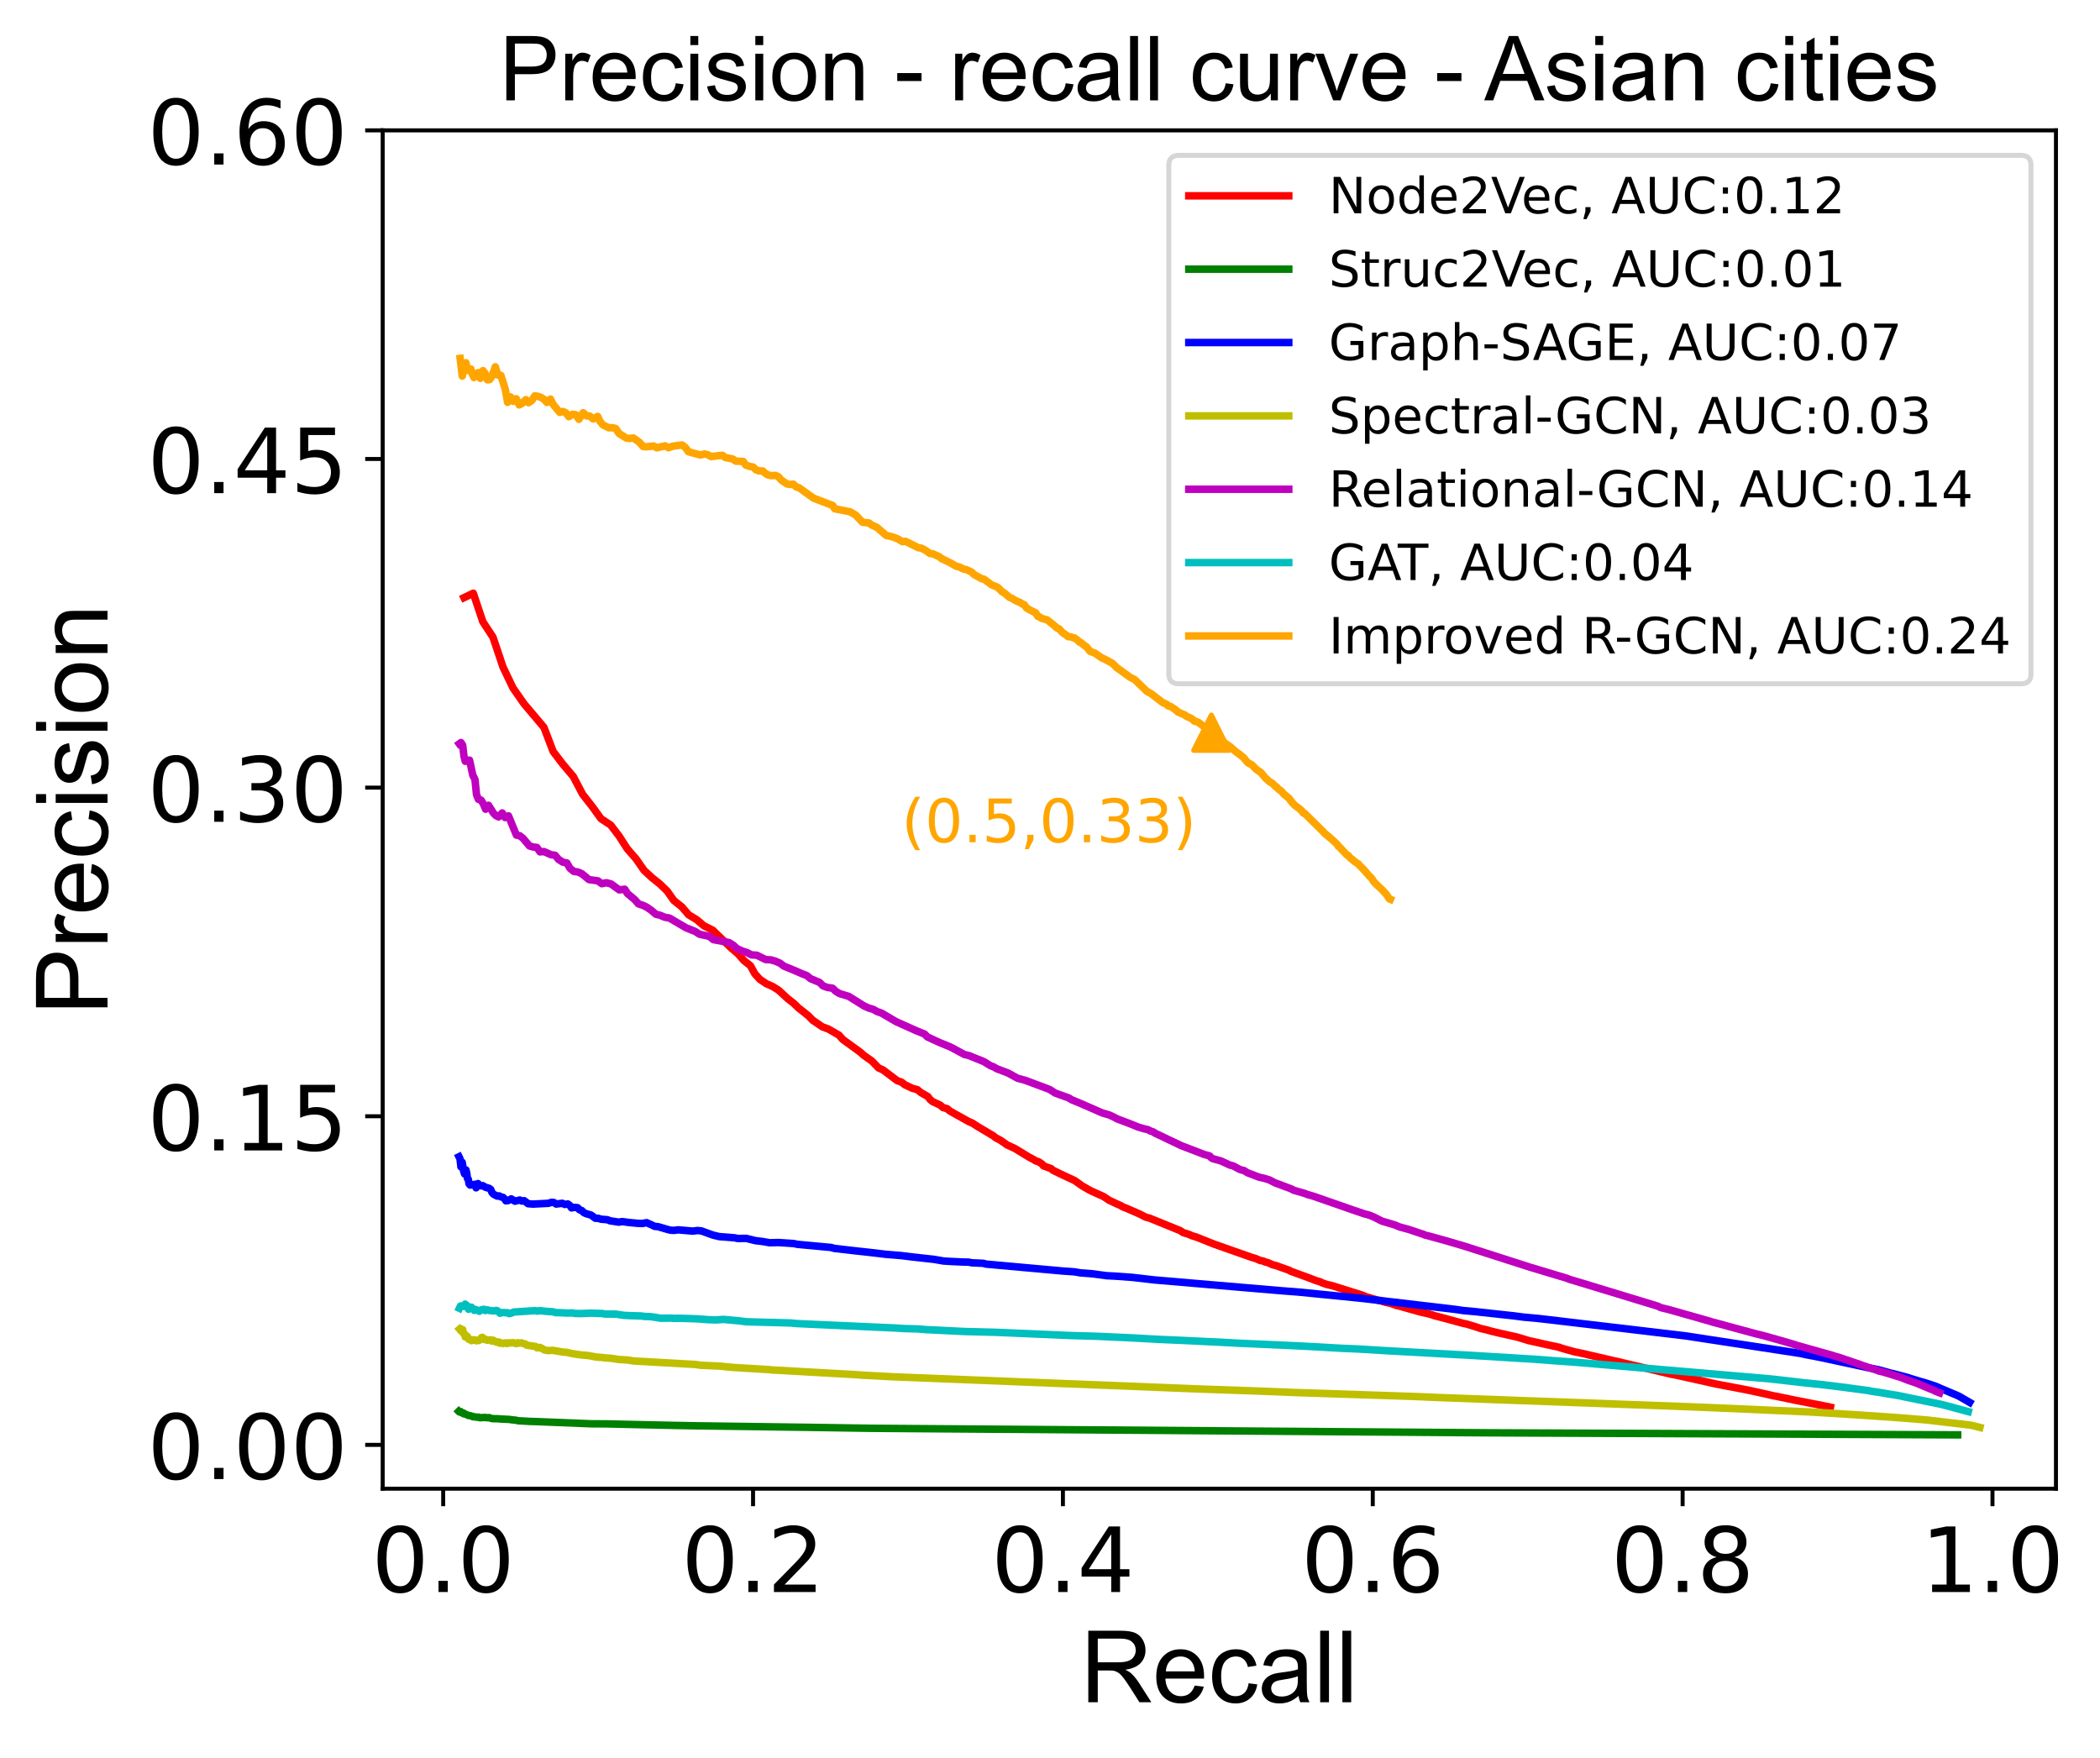<?xml version="1.0" encoding="utf-8" standalone="no"?>
<!DOCTYPE svg PUBLIC "-//W3C//DTD SVG 1.1//EN"
  "http://www.w3.org/Graphics/SVG/1.1/DTD/svg11.dtd">
<!-- Created with matplotlib (https://matplotlib.org/) -->
<svg height="351.795pt" version="1.1" viewBox="0 0 420.18 351.795" width="420.18pt" xmlns="http://www.w3.org/2000/svg" xmlns:xlink="http://www.w3.org/1999/xlink">
 <defs>
  <style type="text/css">
*{stroke-linecap:butt;stroke-linejoin:round;}
  </style>
 </defs>
 <g id="figure_1">
  <g id="patch_1">
   <path d="M 0 351.795 
L 420.18 351.795 
L 420.18 0 
L 0 0 
z
" style="fill:#ffffff;"/>
  </g>
  <g id="axes_1">
   <g id="patch_2">
    <path d="M 76.569 297.884 
L 411.369 297.884 
L 411.369 26.084 
L 76.569 26.084 
z
" style="fill:#ffffff;"/>
   </g>
   <g id="PathCollection_1">
    <defs>
     <path d="M 0 -3.536 
L -3.536 3.536 
L 3.536 3.536 
z
" id="m53e29c2da1" style="stroke:#ffa500;"/>
    </defs>
    <g clip-path="url(#pade25f6064)">
     <use style="fill:#ffa500;stroke:#ffa500;" x="242.375" xlink:href="#m53e29c2da1" y="146.613"/>
    </g>
   </g>
   <g id="matplotlib.axis_1">
    <g id="xtick_1">
     <g id="line2d_1">
      <defs>
       <path d="M 0 0 
L 0 3.5 
" id="m57123c7b4b" style="stroke:#000000;stroke-width:0.8;"/>
      </defs>
      <g>
       <use style="stroke:#000000;stroke-width:0.8;" x="88.678" xlink:href="#m57123c7b4b" y="297.884"/>
      </g>
     </g>
     <g id="text_1">
      <!-- 0.0 -->
      <defs>
       <path d="M 31.781 66.406 
Q 24.172 66.406 20.328 58.906 
Q 16.5 51.422 16.5 36.375 
Q 16.5 21.391 20.328 13.891 
Q 24.172 6.391 31.781 6.391 
Q 39.453 6.391 43.281 13.891 
Q 47.125 21.391 47.125 36.375 
Q 47.125 51.422 43.281 58.906 
Q 39.453 66.406 31.781 66.406 
z
M 31.781 74.219 
Q 44.047 74.219 50.516 64.516 
Q 56.984 54.828 56.984 36.375 
Q 56.984 17.969 50.516 8.266 
Q 44.047 -1.422 31.781 -1.422 
Q 19.531 -1.422 13.062 8.266 
Q 6.594 17.969 6.594 36.375 
Q 6.594 54.828 13.062 64.516 
Q 19.531 74.219 31.781 74.219 
z
" id="DejaVuSans-48"/>
       <path d="M 10.688 12.406 
L 21 12.406 
L 21 0 
L 10.688 0 
z
" id="DejaVuSans-46"/>
      </defs>
      <g transform="translate(74.365 318.561)scale(0.18 -0.18)">
       <use xlink:href="#DejaVuSans-48"/>
       <use x="63.623" xlink:href="#DejaVuSans-46"/>
       <use x="95.41" xlink:href="#DejaVuSans-48"/>
      </g>
     </g>
    </g>
    <g id="xtick_2">
     <g id="line2d_2">
      <g>
       <use style="stroke:#000000;stroke-width:0.8;" x="150.676" xlink:href="#m57123c7b4b" y="297.884"/>
      </g>
     </g>
     <g id="text_2">
      <!-- 0.2 -->
      <defs>
       <path d="M 19.188 8.297 
L 53.609 8.297 
L 53.609 0 
L 7.328 0 
L 7.328 8.297 
Q 12.938 14.109 22.625 23.891 
Q 32.328 33.688 34.812 36.531 
Q 39.547 41.844 41.422 45.531 
Q 43.312 49.219 43.312 52.781 
Q 43.312 58.594 39.234 62.25 
Q 35.156 65.922 28.609 65.922 
Q 23.969 65.922 18.812 64.312 
Q 13.672 62.703 7.812 59.422 
L 7.812 69.391 
Q 13.766 71.781 18.938 73 
Q 24.125 74.219 28.422 74.219 
Q 39.75 74.219 46.484 68.547 
Q 53.219 62.891 53.219 53.422 
Q 53.219 48.922 51.531 44.891 
Q 49.859 40.875 45.406 35.406 
Q 44.188 33.984 37.641 27.219 
Q 31.109 20.453 19.188 8.297 
z
" id="DejaVuSans-50"/>
      </defs>
      <g transform="translate(136.363 318.561)scale(0.18 -0.18)">
       <use xlink:href="#DejaVuSans-48"/>
       <use x="63.623" xlink:href="#DejaVuSans-46"/>
       <use x="95.41" xlink:href="#DejaVuSans-50"/>
      </g>
     </g>
    </g>
    <g id="xtick_3">
     <g id="line2d_3">
      <g>
       <use style="stroke:#000000;stroke-width:0.8;" x="212.674" xlink:href="#m57123c7b4b" y="297.884"/>
      </g>
     </g>
     <g id="text_3">
      <!-- 0.4 -->
      <defs>
       <path d="M 37.797 64.312 
L 12.891 25.391 
L 37.797 25.391 
z
M 35.203 72.906 
L 47.609 72.906 
L 47.609 25.391 
L 58.016 25.391 
L 58.016 17.188 
L 47.609 17.188 
L 47.609 0 
L 37.797 0 
L 37.797 17.188 
L 4.891 17.188 
L 4.891 26.703 
z
" id="DejaVuSans-52"/>
      </defs>
      <g transform="translate(198.361 318.561)scale(0.18 -0.18)">
       <use xlink:href="#DejaVuSans-48"/>
       <use x="63.623" xlink:href="#DejaVuSans-46"/>
       <use x="95.41" xlink:href="#DejaVuSans-52"/>
      </g>
     </g>
    </g>
    <g id="xtick_4">
     <g id="line2d_4">
      <g>
       <use style="stroke:#000000;stroke-width:0.8;" x="274.671" xlink:href="#m57123c7b4b" y="297.884"/>
      </g>
     </g>
     <g id="text_4">
      <!-- 0.6 -->
      <defs>
       <path d="M 33.016 40.375 
Q 26.375 40.375 22.484 35.828 
Q 18.609 31.297 18.609 23.391 
Q 18.609 15.531 22.484 10.953 
Q 26.375 6.391 33.016 6.391 
Q 39.656 6.391 43.531 10.953 
Q 47.406 15.531 47.406 23.391 
Q 47.406 31.297 43.531 35.828 
Q 39.656 40.375 33.016 40.375 
z
M 52.594 71.297 
L 52.594 62.312 
Q 48.875 64.062 45.094 64.984 
Q 41.312 65.922 37.594 65.922 
Q 27.828 65.922 22.672 59.328 
Q 17.531 52.734 16.797 39.406 
Q 19.672 43.656 24.016 45.922 
Q 28.375 48.188 33.594 48.188 
Q 44.578 48.188 50.953 41.516 
Q 57.328 34.859 57.328 23.391 
Q 57.328 12.156 50.688 5.359 
Q 44.047 -1.422 33.016 -1.422 
Q 20.359 -1.422 13.672 8.266 
Q 6.984 17.969 6.984 36.375 
Q 6.984 53.656 15.188 63.938 
Q 23.391 74.219 37.203 74.219 
Q 40.922 74.219 44.703 73.484 
Q 48.484 72.75 52.594 71.297 
z
" id="DejaVuSans-54"/>
      </defs>
      <g transform="translate(260.358 318.561)scale(0.18 -0.18)">
       <use xlink:href="#DejaVuSans-48"/>
       <use x="63.623" xlink:href="#DejaVuSans-46"/>
       <use x="95.41" xlink:href="#DejaVuSans-54"/>
      </g>
     </g>
    </g>
    <g id="xtick_5">
     <g id="line2d_5">
      <g>
       <use style="stroke:#000000;stroke-width:0.8;" x="336.669" xlink:href="#m57123c7b4b" y="297.884"/>
      </g>
     </g>
     <g id="text_5">
      <!-- 0.8 -->
      <defs>
       <path d="M 31.781 34.625 
Q 24.75 34.625 20.719 30.859 
Q 16.703 27.094 16.703 20.516 
Q 16.703 13.922 20.719 10.156 
Q 24.75 6.391 31.781 6.391 
Q 38.812 6.391 42.859 10.172 
Q 46.922 13.969 46.922 20.516 
Q 46.922 27.094 42.891 30.859 
Q 38.875 34.625 31.781 34.625 
z
M 21.922 38.812 
Q 15.578 40.375 12.031 44.719 
Q 8.5 49.078 8.5 55.328 
Q 8.5 64.062 14.719 69.141 
Q 20.953 74.219 31.781 74.219 
Q 42.672 74.219 48.875 69.141 
Q 55.078 64.062 55.078 55.328 
Q 55.078 49.078 51.531 44.719 
Q 48 40.375 41.703 38.812 
Q 48.828 37.156 52.797 32.312 
Q 56.781 27.484 56.781 20.516 
Q 56.781 9.906 50.312 4.234 
Q 43.844 -1.422 31.781 -1.422 
Q 19.734 -1.422 13.25 4.234 
Q 6.781 9.906 6.781 20.516 
Q 6.781 27.484 10.781 32.312 
Q 14.797 37.156 21.922 38.812 
z
M 18.312 54.391 
Q 18.312 48.734 21.844 45.562 
Q 25.391 42.391 31.781 42.391 
Q 38.141 42.391 41.719 45.562 
Q 45.312 48.734 45.312 54.391 
Q 45.312 60.062 41.719 63.234 
Q 38.141 66.406 31.781 66.406 
Q 25.391 66.406 21.844 63.234 
Q 18.312 60.062 18.312 54.391 
z
" id="DejaVuSans-56"/>
      </defs>
      <g transform="translate(322.356 318.561)scale(0.18 -0.18)">
       <use xlink:href="#DejaVuSans-48"/>
       <use x="63.623" xlink:href="#DejaVuSans-46"/>
       <use x="95.41" xlink:href="#DejaVuSans-56"/>
      </g>
     </g>
    </g>
    <g id="xtick_6">
     <g id="line2d_6">
      <g>
       <use style="stroke:#000000;stroke-width:0.8;" x="398.667" xlink:href="#m57123c7b4b" y="297.884"/>
      </g>
     </g>
     <g id="text_6">
      <!-- 1.0 -->
      <defs>
       <path d="M 12.406 8.297 
L 28.516 8.297 
L 28.516 63.922 
L 10.984 60.406 
L 10.984 69.391 
L 28.422 72.906 
L 38.281 72.906 
L 38.281 8.297 
L 54.391 8.297 
L 54.391 0 
L 12.406 0 
z
" id="DejaVuSans-49"/>
      </defs>
      <g transform="translate(384.354 318.561)scale(0.18 -0.18)">
       <use xlink:href="#DejaVuSans-49"/>
       <use x="63.623" xlink:href="#DejaVuSans-46"/>
       <use x="95.41" xlink:href="#DejaVuSans-48"/>
      </g>
     </g>
    </g>
    <g id="text_7">
     <!-- Recall -->
     <defs>
      <path d="M 7.859 0 
L 7.859 71.578 
L 39.594 71.578 
Q 49.172 71.578 54.141 69.641 
Q 59.125 67.719 62.109 62.828 
Q 65.094 57.953 65.094 52.047 
Q 65.094 44.438 60.156 39.203 
Q 55.219 33.984 44.922 32.562 
Q 48.688 30.766 50.641 29 
Q 54.781 25.203 58.5 19.484 
L 70.953 0 
L 59.031 0 
L 49.562 14.891 
Q 45.406 21.344 42.719 24.75 
Q 40.047 28.172 37.922 29.531 
Q 35.797 30.906 33.594 31.453 
Q 31.984 31.781 28.328 31.781 
L 17.328 31.781 
L 17.328 0 
z
M 17.328 39.984 
L 37.703 39.984 
Q 44.188 39.984 47.844 41.328 
Q 51.516 42.672 53.422 45.625 
Q 55.328 48.578 55.328 52.047 
Q 55.328 57.125 51.641 60.391 
Q 47.953 63.672 39.984 63.672 
L 17.328 63.672 
z
" id="ArialMT-82"/>
      <path d="M 42.094 16.703 
L 51.172 15.578 
Q 49.031 7.625 43.219 3.219 
Q 37.406 -1.172 28.375 -1.172 
Q 17 -1.172 10.328 5.828 
Q 3.656 12.844 3.656 25.484 
Q 3.656 38.578 10.391 45.797 
Q 17.141 53.031 27.875 53.031 
Q 38.281 53.031 44.875 45.953 
Q 51.469 38.875 51.469 26.031 
Q 51.469 25.25 51.422 23.688 
L 12.75 23.688 
Q 13.234 15.141 17.578 10.594 
Q 21.922 6.062 28.422 6.062 
Q 33.25 6.062 36.672 8.594 
Q 40.094 11.141 42.094 16.703 
z
M 13.234 30.906 
L 42.188 30.906 
Q 41.609 37.453 38.875 40.719 
Q 34.672 45.797 27.984 45.797 
Q 21.922 45.797 17.797 41.75 
Q 13.672 37.703 13.234 30.906 
z
" id="ArialMT-101"/>
      <path d="M 40.438 19 
L 49.078 17.875 
Q 47.656 8.938 41.812 3.875 
Q 35.984 -1.172 27.484 -1.172 
Q 16.844 -1.172 10.375 5.781 
Q 3.906 12.75 3.906 25.734 
Q 3.906 34.125 6.688 40.422 
Q 9.469 46.734 15.156 49.875 
Q 20.844 53.031 27.547 53.031 
Q 35.984 53.031 41.359 48.75 
Q 46.734 44.484 48.25 36.625 
L 39.703 35.297 
Q 38.484 40.531 35.375 43.156 
Q 32.281 45.797 27.875 45.797 
Q 21.234 45.797 17.078 41.031 
Q 12.938 36.281 12.938 25.984 
Q 12.938 15.531 16.938 10.797 
Q 20.953 6.062 27.391 6.062 
Q 32.562 6.062 36.031 9.234 
Q 39.5 12.406 40.438 19 
z
" id="ArialMT-99"/>
      <path d="M 40.438 6.391 
Q 35.547 2.25 31.031 0.531 
Q 26.516 -1.172 21.344 -1.172 
Q 12.797 -1.172 8.203 3 
Q 3.609 7.172 3.609 13.672 
Q 3.609 17.484 5.344 20.625 
Q 7.078 23.781 9.891 25.688 
Q 12.703 27.594 16.219 28.562 
Q 18.797 29.25 24.031 29.891 
Q 34.672 31.156 39.703 32.906 
Q 39.75 34.719 39.75 35.203 
Q 39.75 40.578 37.25 42.781 
Q 33.891 45.75 27.25 45.75 
Q 21.047 45.75 18.094 43.578 
Q 15.141 41.406 13.719 35.891 
L 5.125 37.062 
Q 6.297 42.578 8.984 45.969 
Q 11.672 49.359 16.75 51.188 
Q 21.828 53.031 28.516 53.031 
Q 35.156 53.031 39.297 51.469 
Q 43.453 49.906 45.406 47.531 
Q 47.359 45.172 48.141 41.547 
Q 48.578 39.312 48.578 33.453 
L 48.578 21.734 
Q 48.578 9.469 49.141 6.219 
Q 49.703 2.984 51.375 0 
L 42.188 0 
Q 40.828 2.734 40.438 6.391 
z
M 39.703 26.031 
Q 34.906 24.078 25.344 22.703 
Q 19.922 21.922 17.672 20.938 
Q 15.438 19.969 14.203 18.094 
Q 12.984 16.219 12.984 13.922 
Q 12.984 10.406 15.641 8.062 
Q 18.312 5.719 23.438 5.719 
Q 28.516 5.719 32.469 7.938 
Q 36.422 10.156 38.281 14.016 
Q 39.703 17 39.703 22.797 
z
" id="ArialMT-97"/>
      <path d="M 6.391 0 
L 6.391 71.578 
L 15.188 71.578 
L 15.188 0 
z
" id="ArialMT-108"/>
     </defs>
     <g transform="translate(216.181 340.62)scale(0.2 -0.2)">
      <use xlink:href="#ArialMT-82"/>
      <use x="72.217" xlink:href="#ArialMT-101"/>
      <use x="127.832" xlink:href="#ArialMT-99"/>
      <use x="177.832" xlink:href="#ArialMT-97"/>
      <use x="233.447" xlink:href="#ArialMT-108"/>
      <use x="255.664" xlink:href="#ArialMT-108"/>
     </g>
    </g>
   </g>
   <g id="matplotlib.axis_2">
    <g id="ytick_1">
     <g id="line2d_7">
      <defs>
       <path d="M 0 0 
L -3.5 0 
" id="m611ff25eec" style="stroke:#000000;stroke-width:0.8;"/>
      </defs>
      <g>
       <use style="stroke:#000000;stroke-width:0.8;" x="76.569" xlink:href="#m611ff25eec" y="289.117"/>
      </g>
     </g>
     <g id="text_8">
      <!-- 0.00 -->
      <g transform="translate(29.491 295.956)scale(0.18 -0.18)">
       <use xlink:href="#DejaVuSans-48"/>
       <use x="63.623" xlink:href="#DejaVuSans-46"/>
       <use x="95.41" xlink:href="#DejaVuSans-48"/>
       <use x="159.033" xlink:href="#DejaVuSans-48"/>
      </g>
     </g>
    </g>
    <g id="ytick_2">
     <g id="line2d_8">
      <g>
       <use style="stroke:#000000;stroke-width:0.8;" x="76.569" xlink:href="#m611ff25eec" y="223.359"/>
      </g>
     </g>
     <g id="text_9">
      <!-- 0.15 -->
      <defs>
       <path d="M 10.797 72.906 
L 49.516 72.906 
L 49.516 64.594 
L 19.828 64.594 
L 19.828 46.734 
Q 21.969 47.469 24.109 47.828 
Q 26.266 48.188 28.422 48.188 
Q 40.625 48.188 47.75 41.5 
Q 54.891 34.812 54.891 23.391 
Q 54.891 11.625 47.562 5.094 
Q 40.234 -1.422 26.906 -1.422 
Q 22.312 -1.422 17.547 -0.641 
Q 12.797 0.141 7.719 1.703 
L 7.719 11.625 
Q 12.109 9.234 16.797 8.062 
Q 21.484 6.891 26.703 6.891 
Q 35.156 6.891 40.078 11.328 
Q 45.016 15.766 45.016 23.391 
Q 45.016 31 40.078 35.438 
Q 35.156 39.891 26.703 39.891 
Q 22.75 39.891 18.812 39.016 
Q 14.891 38.141 10.797 36.281 
z
" id="DejaVuSans-53"/>
      </defs>
      <g transform="translate(29.491 230.198)scale(0.18 -0.18)">
       <use xlink:href="#DejaVuSans-48"/>
       <use x="63.623" xlink:href="#DejaVuSans-46"/>
       <use x="95.41" xlink:href="#DejaVuSans-49"/>
       <use x="159.033" xlink:href="#DejaVuSans-53"/>
      </g>
     </g>
    </g>
    <g id="ytick_3">
     <g id="line2d_9">
      <g>
       <use style="stroke:#000000;stroke-width:0.8;" x="76.569" xlink:href="#m611ff25eec" y="157.601"/>
      </g>
     </g>
     <g id="text_10">
      <!-- 0.30 -->
      <defs>
       <path d="M 40.578 39.312 
Q 47.656 37.797 51.625 33 
Q 55.609 28.219 55.609 21.188 
Q 55.609 10.406 48.188 4.484 
Q 40.766 -1.422 27.094 -1.422 
Q 22.516 -1.422 17.656 -0.516 
Q 12.797 0.391 7.625 2.203 
L 7.625 11.719 
Q 11.719 9.328 16.594 8.109 
Q 21.484 6.891 26.812 6.891 
Q 36.078 6.891 40.938 10.547 
Q 45.797 14.203 45.797 21.188 
Q 45.797 27.641 41.281 31.266 
Q 36.766 34.906 28.719 34.906 
L 20.219 34.906 
L 20.219 43.016 
L 29.109 43.016 
Q 36.375 43.016 40.234 45.922 
Q 44.094 48.828 44.094 54.297 
Q 44.094 59.906 40.109 62.906 
Q 36.141 65.922 28.719 65.922 
Q 24.656 65.922 20.016 65.031 
Q 15.375 64.156 9.812 62.312 
L 9.812 71.094 
Q 15.438 72.656 20.344 73.438 
Q 25.25 74.219 29.594 74.219 
Q 40.828 74.219 47.359 69.109 
Q 53.906 64.016 53.906 55.328 
Q 53.906 49.266 50.438 45.094 
Q 46.969 40.922 40.578 39.312 
z
" id="DejaVuSans-51"/>
      </defs>
      <g transform="translate(29.491 164.439)scale(0.18 -0.18)">
       <use xlink:href="#DejaVuSans-48"/>
       <use x="63.623" xlink:href="#DejaVuSans-46"/>
       <use x="95.41" xlink:href="#DejaVuSans-51"/>
       <use x="159.033" xlink:href="#DejaVuSans-48"/>
      </g>
     </g>
    </g>
    <g id="ytick_4">
     <g id="line2d_10">
      <g>
       <use style="stroke:#000000;stroke-width:0.8;" x="76.569" xlink:href="#m611ff25eec" y="91.842"/>
      </g>
     </g>
     <g id="text_11">
      <!-- 0.45 -->
      <g transform="translate(29.491 98.681)scale(0.18 -0.18)">
       <use xlink:href="#DejaVuSans-48"/>
       <use x="63.623" xlink:href="#DejaVuSans-46"/>
       <use x="95.41" xlink:href="#DejaVuSans-52"/>
       <use x="159.033" xlink:href="#DejaVuSans-53"/>
      </g>
     </g>
    </g>
    <g id="ytick_5">
     <g id="line2d_11">
      <g>
       <use style="stroke:#000000;stroke-width:0.8;" x="76.569" xlink:href="#m611ff25eec" y="26.084"/>
      </g>
     </g>
     <g id="text_12">
      <!-- 0.60 -->
      <g transform="translate(29.491 32.923)scale(0.18 -0.18)">
       <use xlink:href="#DejaVuSans-48"/>
       <use x="63.623" xlink:href="#DejaVuSans-46"/>
       <use x="95.41" xlink:href="#DejaVuSans-54"/>
       <use x="159.033" xlink:href="#DejaVuSans-48"/>
      </g>
     </g>
    </g>
    <g id="text_13">
     <!-- Precision -->
     <defs>
      <path d="M 7.719 0 
L 7.719 71.578 
L 34.719 71.578 
Q 41.844 71.578 45.609 70.906 
Q 50.875 70.016 54.438 67.547 
Q 58.016 65.094 60.188 60.641 
Q 62.359 56.203 62.359 50.875 
Q 62.359 41.75 56.547 35.422 
Q 50.734 29.109 35.547 29.109 
L 17.188 29.109 
L 17.188 0 
z
M 17.188 37.547 
L 35.688 37.547 
Q 44.875 37.547 48.734 40.969 
Q 52.594 44.391 52.594 50.594 
Q 52.594 55.078 50.312 58.266 
Q 48.047 61.469 44.344 62.5 
Q 41.938 63.141 35.5 63.141 
L 17.188 63.141 
z
" id="ArialMT-80"/>
      <path d="M 6.5 0 
L 6.5 51.859 
L 14.406 51.859 
L 14.406 44 
Q 17.438 49.516 20 51.266 
Q 22.562 53.031 25.641 53.031 
Q 30.078 53.031 34.672 50.203 
L 31.641 42.047 
Q 28.422 43.953 25.203 43.953 
Q 22.312 43.953 20.016 42.219 
Q 17.719 40.484 16.75 37.406 
Q 15.281 32.719 15.281 27.156 
L 15.281 0 
z
" id="ArialMT-114"/>
      <path d="M 6.641 61.469 
L 6.641 71.578 
L 15.438 71.578 
L 15.438 61.469 
z
M 6.641 0 
L 6.641 51.859 
L 15.438 51.859 
L 15.438 0 
z
" id="ArialMT-105"/>
      <path d="M 3.078 15.484 
L 11.766 16.844 
Q 12.5 11.625 15.844 8.844 
Q 19.188 6.062 25.203 6.062 
Q 31.25 6.062 34.172 8.516 
Q 37.109 10.984 37.109 14.312 
Q 37.109 17.281 34.516 19 
Q 32.719 20.172 25.531 21.969 
Q 15.875 24.422 12.141 26.203 
Q 8.406 27.984 6.469 31.125 
Q 4.547 34.281 4.547 38.094 
Q 4.547 41.547 6.125 44.5 
Q 7.719 47.469 10.453 49.422 
Q 12.5 50.922 16.031 51.969 
Q 19.578 53.031 23.641 53.031 
Q 29.734 53.031 34.344 51.266 
Q 38.969 49.516 41.156 46.5 
Q 43.359 43.5 44.188 38.484 
L 35.594 37.312 
Q 35.016 41.312 32.203 43.547 
Q 29.391 45.797 24.266 45.797 
Q 18.219 45.797 15.625 43.797 
Q 13.031 41.797 13.031 39.109 
Q 13.031 37.406 14.109 36.031 
Q 15.188 34.625 17.484 33.688 
Q 18.797 33.203 25.25 31.453 
Q 34.578 28.953 38.25 27.359 
Q 41.938 25.781 44.031 22.75 
Q 46.141 19.734 46.141 15.234 
Q 46.141 10.844 43.578 6.953 
Q 41.016 3.078 36.172 0.953 
Q 31.344 -1.172 25.25 -1.172 
Q 15.141 -1.172 9.844 3.031 
Q 4.547 7.234 3.078 15.484 
z
" id="ArialMT-115"/>
      <path d="M 3.328 25.922 
Q 3.328 40.328 11.328 47.266 
Q 18.016 53.031 27.641 53.031 
Q 38.328 53.031 45.109 46.016 
Q 51.906 39.016 51.906 26.656 
Q 51.906 16.656 48.906 10.906 
Q 45.906 5.172 40.156 2 
Q 34.422 -1.172 27.641 -1.172 
Q 16.75 -1.172 10.031 5.812 
Q 3.328 12.797 3.328 25.922 
z
M 12.359 25.922 
Q 12.359 15.969 16.703 11.016 
Q 21.047 6.062 27.641 6.062 
Q 34.188 6.062 38.531 11.031 
Q 42.875 16.016 42.875 26.219 
Q 42.875 35.844 38.5 40.797 
Q 34.125 45.75 27.641 45.75 
Q 21.047 45.75 16.703 40.812 
Q 12.359 35.891 12.359 25.922 
z
" id="ArialMT-111"/>
      <path d="M 6.594 0 
L 6.594 51.859 
L 14.5 51.859 
L 14.5 44.484 
Q 20.219 53.031 31 53.031 
Q 35.688 53.031 39.625 51.344 
Q 43.562 49.656 45.516 46.922 
Q 47.469 44.188 48.25 40.438 
Q 48.734 37.984 48.734 31.891 
L 48.734 0 
L 39.938 0 
L 39.938 31.547 
Q 39.938 36.922 38.906 39.578 
Q 37.891 42.234 35.281 43.812 
Q 32.672 45.406 29.156 45.406 
Q 23.531 45.406 19.453 41.844 
Q 15.375 38.281 15.375 28.328 
L 15.375 0 
z
" id="ArialMT-110"/>
     </defs>
     <g transform="translate(21.516 203.111)rotate(-90)scale(0.2 -0.2)">
      <use xlink:href="#ArialMT-80"/>
      <use x="66.699" xlink:href="#ArialMT-114"/>
      <use x="100" xlink:href="#ArialMT-101"/>
      <use x="155.615" xlink:href="#ArialMT-99"/>
      <use x="205.615" xlink:href="#ArialMT-105"/>
      <use x="227.832" xlink:href="#ArialMT-115"/>
      <use x="277.832" xlink:href="#ArialMT-105"/>
      <use x="300.049" xlink:href="#ArialMT-111"/>
      <use x="355.664" xlink:href="#ArialMT-110"/>
     </g>
    </g>
   </g>
   <g id="line2d_12">
    <path clip-path="url(#pade25f6064)" d="M 92.838 119.595 
L 94.694 118.703 
L 96.607 124.402 
L 98.642 127.51 
L 100.644 133.485 
L 102.634 137.647 
L 104.826 140.796 
L 108.83 145.537 
L 110.675 150.371 
L 112.565 152.854 
L 114.712 155.395 
L 116.568 158.927 
L 118.492 161.386 
L 120.247 163.819 
L 122.182 165.093 
L 123.859 167.282 
L 125.503 169.84 
L 127.281 171.879 
L 128.858 174.153 
L 130.468 175.641 
L 132.034 176.893 
L 133.477 178.289 
L 134.819 180.18 
L 136.429 181.474 
L 137.793 183.058 
L 139.392 184.022 
L 140.835 185.244 
L 142.613 186.134 
L 146.326 189.724 
L 147.645 190.83 
L 148.819 192.182 
L 150.15 193.242 
L 151.034 194.86 
L 152.051 195.976 
L 153.326 196.836 
L 154.579 197.386 
L 155.764 198.127 
L 157.665 199.877 
L 158.795 200.746 
L 159.734 201.66 
L 161.724 203.238 
L 162.608 204.149 
L 164.554 205.473 
L 165.773 205.924 
L 167.864 207.127 
L 168.635 208.001 
L 172.113 210.528 
L 172.807 211.149 
L 174.484 212.338 
L 175.793 213.703 
L 176.676 214.09 
L 179.505 216.229 
L 180.389 216.541 
L 181.048 217.056 
L 182.525 217.762 
L 183.553 218.041 
L 184.224 218.597 
L 185.667 219.431 
L 186.092 220.007 
L 186.595 220.427 
L 188.138 221.145 
L 188.664 221.615 
L 189.514 221.85 
L 190.062 222.318 
L 193.842 224.431 
L 194.569 224.74 
L 195.609 225.415 
L 198.74 227.275 
L 199.209 227.656 
L 200.205 228.182 
L 201.491 229.086 
L 203.09 229.827 
L 205.886 231.535 
L 206.881 232.057 
L 207.227 232.301 
L 207.82 232.467 
L 208.536 232.951 
L 208.782 233.291 
L 210.336 233.848 
L 210.661 234.162 
L 212.394 235.002 
L 215.011 236.219 
L 216.532 237.301 
L 218.243 238.279 
L 220.837 239.442 
L 221.911 240.17 
L 223.588 240.955 
L 224.326 241.277 
L 224.55 241.447 
L 225.634 241.877 
L 228.117 242.965 
L 229.213 243.539 
L 229.985 243.741 
L 236.169 246.259 
L 236.717 246.633 
L 237.98 247.032 
L 238.428 247.253 
L 239.333 247.523 
L 242.99 248.975 
L 250.337 251.563 
L 251.31 251.864 
L 251.892 252.106 
L 252.06 252.194 
L 252.854 252.367 
L 252.999 252.477 
L 253.748 252.678 
L 254.654 253.085 
L 255.448 253.278 
L 255.817 253.423 
L 257.998 254.199 
L 258.244 254.372 
L 261.52 255.557 
L 263.332 256.254 
L 264.249 256.523 
L 264.45 256.66 
L 265.445 257.012 
L 266.519 257.257 
L 272.547 259.147 
L 273.363 259.488 
L 275.309 260.062 
L 275.611 260.157 
L 276.192 260.275 
L 277.076 260.551 
L 278.328 260.836 
L 279.368 261.213 
L 280.084 261.376 
L 282.387 262.022 
L 283.293 262.276 
L 283.55 262.354 
L 284.501 262.606 
L 285.563 262.833 
L 286.603 263.117 
L 286.939 263.244 
L 287.979 263.511 
L 292.787 264.809 
L 293.47 264.943 
L 295.717 265.635 
L 296.109 265.791 
L 296.567 265.904 
L 297.35 266.071 
L 298.357 266.361 
L 299.083 266.535 
L 299.676 266.68 
L 303.456 267.527 
L 303.836 267.629 
L 305.804 268.236 
L 306.979 268.496 
L 309.316 269.02 
L 312.056 269.607 
L 312.067 269.65 
L 313.14 269.968 
L 315.12 270.52 
L 316.573 270.81 
L 323.071 272.323 
L 324.189 272.555 
L 324.401 272.629 
L 328.148 273.5 
L 328.718 273.64 
L 334.253 274.954 
L 335.428 275.174 
L 341.153 276.449 
L 343.401 276.95 
L 349.44 278.101 
L 352.079 278.668 
L 354.718 279.274 
L 355.557 279.425 
L 359.482 280.242 
L 365.308 281.378 
L 366.236 281.579 
L 366.236 281.579 
" style="fill:none;stroke:#ff0000;stroke-linecap:square;stroke-width:1.5;"/>
   </g>
   <g id="line2d_13">
    <path clip-path="url(#pade25f6064)" d="M 91.787 282.404 
L 91.91 282.526 
L 92.156 282.443 
L 92.301 282.659 
L 92.737 282.74 
L 92.771 282.905 
L 92.849 282.846 
L 93.744 283.239 
L 93.856 283.23 
L 94.348 283.354 
L 94.46 283.402 
L 94.639 283.461 
L 94.65 283.505 
L 94.739 283.473 
L 95.433 283.587 
L 95.79 283.577 
L 95.947 283.674 
L 96.35 283.667 
L 97.065 283.628 
L 97.401 283.687 
L 97.904 283.666 
L 98.161 283.787 
L 98.586 283.873 
L 99.805 283.896 
L 99.962 283.934 
L 101.975 284.026 
L 102.243 284.082 
L 103.126 284.168 
L 103.753 284.301 
L 104.58 284.338 
L 105.531 284.395 
L 106.112 284.425 
L 107.052 284.449 
L 118.257 284.898 
L 121.377 284.918 
L 124.441 284.99 
L 134.796 285.219 
L 139.404 285.304 
L 161.512 285.604 
L 174.439 285.801 
L 297.317 286.701 
L 391.7 287.114 
L 391.7 287.114 
" style="fill:none;stroke:#008000;stroke-linecap:square;stroke-width:1.5;"/>
   </g>
   <g id="line2d_14">
    <path clip-path="url(#pade25f6064)" d="M 91.843 231.467 
L 92.044 231.87 
L 92.223 233.485 
L 92.48 232.572 
L 92.771 234.337 
L 92.95 234.904 
L 93.23 234.099 
L 93.397 234.769 
L 93.52 235.796 
L 93.699 235.976 
L 93.845 236.863 
L 94.068 237.136 
L 95.086 236.98 
L 95.265 237.681 
L 95.634 236.83 
L 95.913 237.169 
L 96.26 237.29 
L 96.562 237.235 
L 97.177 237.59 
L 97.848 237.77 
L 98.184 238.009 
L 98.43 238.612 
L 98.765 238.974 
L 99.481 239.337 
L 99.872 239.296 
L 100.219 239.499 
L 100.633 239.578 
L 100.957 239.879 
L 101.225 240.291 
L 101.695 240.23 
L 102.288 239.891 
L 103.037 240.361 
L 104.01 240.121 
L 104.424 240.33 
L 104.871 240.25 
L 105.665 240.863 
L 106.627 240.938 
L 109.724 240.784 
L 110.373 240.577 
L 110.831 240.622 
L 111.279 240.929 
L 112.509 240.775 
L 112.99 241.01 
L 113.627 240.919 
L 114.041 241.229 
L 114.354 241.702 
L 114.98 241.586 
L 115.562 241.658 
L 115.942 242.069 
L 116.412 242.235 
L 116.769 242.612 
L 117.239 242.841 
L 118.268 243.139 
L 119.129 243.776 
L 119.711 243.784 
L 120.247 243.962 
L 121.533 244.065 
L 122.059 244.287 
L 123.2 244.452 
L 123.77 244.551 
L 124.519 244.438 
L 125.805 244.618 
L 127.762 244.799 
L 128.534 244.82 
L 129.384 244.654 
L 130.502 245.154 
L 130.983 245.396 
L 131.665 245.456 
L 133.488 245.987 
L 134.092 246.152 
L 134.841 246.201 
L 135.702 246.09 
L 138.61 246.344 
L 139.549 246.224 
L 140.332 246.301 
L 142.624 247.131 
L 143.899 247.441 
L 146.918 247.674 
L 147.589 247.816 
L 149.323 247.802 
L 151.146 248.252 
L 152.622 248.428 
L 153.986 248.673 
L 155.798 248.628 
L 158.873 248.838 
L 159.499 248.984 
L 166.354 249.625 
L 166.88 249.797 
L 170.592 250.229 
L 173.612 250.558 
L 177.291 250.992 
L 180.322 251.24 
L 182.469 251.509 
L 186.908 252 
L 188.798 252.33 
L 190.319 252.42 
L 192.88 252.539 
L 193.808 252.552 
L 194.412 252.682 
L 196.76 252.788 
L 197.297 252.945 
L 212.685 254.333 
L 214.966 254.487 
L 216.163 254.699 
L 218.399 254.868 
L 221.441 255.269 
L 222.995 255.345 
L 226.596 255.604 
L 230.902 256.107 
L 256.041 258.247 
L 257.248 258.343 
L 259.776 258.535 
L 270.567 259.608 
L 272.032 259.75 
L 291.345 262.027 
L 292.821 262.25 
L 295.136 262.456 
L 302.751 263.284 
L 304.943 263.567 
L 307.828 263.829 
L 309.629 264.037 
L 337.195 267.303 
L 360.343 270.842 
L 361.327 271.068 
L 364.201 271.618 
L 373.953 273.709 
L 374.97 273.903 
L 375.798 274.066 
L 376.547 274.267 
L 378.336 274.767 
L 378.963 274.909 
L 381.892 275.683 
L 382.105 275.776 
L 384.263 276.434 
L 384.912 276.608 
L 386.243 277.036 
L 387.115 277.316 
L 391.666 279.248 
L 392.002 279.406 
L 394.104 280.621 
L 394.104 280.621 
" style="fill:none;stroke:#0000ff;stroke-linecap:square;stroke-width:1.5;"/>
   </g>
   <g id="line2d_15">
    <path clip-path="url(#pade25f6064)" d="M 91.955 265.957 
L 92.044 266.06 
L 92.178 265.864 
L 92.234 266.323 
L 92.346 266.21 
L 92.424 266.306 
L 92.57 266.051 
L 92.76 266.859 
L 92.995 266.968 
L 93.095 267.528 
L 93.218 267.47 
L 93.297 267.558 
L 93.464 267.363 
L 93.789 267.988 
L 93.923 267.927 
L 94.337 268.261 
L 94.639 268.08 
L 94.75 268.172 
L 95.041 268.115 
L 95.242 268.27 
L 95.377 268.298 
L 95.556 268.177 
L 95.835 268.229 
L 96.35 267.647 
L 96.528 267.596 
L 96.719 267.98 
L 96.864 268.036 
L 97.199 267.985 
L 97.468 268.176 
L 98.184 268.103 
L 98.396 268.343 
L 98.664 268.162 
L 99.224 268.536 
L 99.447 268.483 
L 99.593 268.581 
L 99.816 268.537 
L 99.883 268.737 
L 100.062 268.779 
L 100.487 268.734 
L 100.633 268.833 
L 101.113 268.713 
L 101.449 268.841 
L 101.773 268.675 
L 101.952 268.739 
L 102.679 268.663 
L 103.261 268.862 
L 103.63 268.678 
L 103.797 268.772 
L 104.323 268.7 
L 104.703 268.843 
L 105.095 268.924 
L 105.374 269.163 
L 107.175 269.433 
L 107.454 269.699 
L 108.069 269.621 
L 108.192 269.768 
L 108.449 269.796 
L 108.919 270.126 
L 109.378 270.211 
L 109.612 270.256 
L 110.563 270.201 
L 112.766 270.562 
L 113.347 270.592 
L 114.03 270.756 
L 114.801 270.903 
L 115.852 271.061 
L 116.356 271.127 
L 117.821 271.257 
L 119.319 271.556 
L 120.27 271.609 
L 121.097 271.713 
L 122.35 271.798 
L 123.748 272.024 
L 125.045 272.102 
L 125.671 272.146 
L 126.778 272.329 
L 139.202 273.031 
L 140.086 273.18 
L 144.056 273.36 
L 145.744 273.539 
L 146.818 273.633 
L 153.93 274.058 
L 154.612 274.145 
L 155.943 274.198 
L 162.183 274.559 
L 170.469 275.02 
L 172.997 275.194 
L 178.868 275.501 
L 239.647 277.925 
L 251.064 278.323 
L 259.183 278.645 
L 283.819 279.467 
L 287.811 279.643 
L 337.139 281.458 
L 342.115 281.655 
L 362.065 282.528 
L 371.873 283.131 
L 380.226 283.708 
L 385.516 284.136 
L 394.328 285.178 
L 394.719 285.262 
L 396.151 285.628 
L 396.151 285.628 
" style="fill:none;stroke:#bfbf00;stroke-linecap:square;stroke-width:1.5;"/>
   </g>
   <g id="line2d_16">
    <path clip-path="url(#pade25f6064)" d="M 91.899 148.833 
L 92.234 148.585 
L 92.581 149.138 
L 92.827 151.285 
L 93.095 152.337 
L 93.945 152.103 
L 94.605 155.123 
L 95.03 155.96 
L 95.343 158.998 
L 95.723 159.938 
L 96.26 160.112 
L 96.696 160.821 
L 97.166 161.924 
L 97.747 161.136 
L 98.709 162.675 
L 99.224 163.196 
L 99.749 163.464 
L 100.487 162.666 
L 101.058 163.588 
L 101.74 163.248 
L 103.328 167.11 
L 103.976 167.224 
L 104.67 167.767 
L 105.922 169.26 
L 106.682 169.489 
L 107.421 169.57 
L 108.047 170.46 
L 108.83 170.395 
L 110.25 171.026 
L 111.066 171.137 
L 111.771 171.975 
L 112.609 172.519 
L 113.426 172.68 
L 114.041 173.746 
L 114.801 174.362 
L 115.674 174.499 
L 116.412 174.831 
L 117.854 176.008 
L 119.643 176.259 
L 120.404 176.829 
L 121.343 176.632 
L 122.26 176.876 
L 123.904 178.066 
L 125 177.928 
L 125.537 178.792 
L 127.035 180.045 
L 127.74 180.861 
L 128.702 181.179 
L 129.451 181.556 
L 130.334 182.169 
L 131.218 182.933 
L 132.09 183.151 
L 132.985 183.531 
L 133.957 183.705 
L 137.29 185.666 
L 139.079 186.371 
L 139.94 186.932 
L 141.931 187.367 
L 142.736 188.026 
L 145.878 188.608 
L 146.695 189.115 
L 147.466 189.811 
L 148.45 190.274 
L 149.457 190.6 
L 150.352 191.071 
L 151.414 191.131 
L 153.181 192.008 
L 154.221 192.064 
L 155.149 192.331 
L 156.055 192.723 
L 156.86 193.323 
L 158.727 194.088 
L 160.573 194.888 
L 161.434 195.21 
L 162.161 195.823 
L 163.983 196.58 
L 164.666 197.262 
L 165.549 197.589 
L 166.578 197.74 
L 167.238 198.368 
L 167.976 198.811 
L 169.821 199.369 
L 172.919 201.311 
L 173.802 201.701 
L 174.73 201.976 
L 175.468 202.403 
L 176.352 202.705 
L 179.293 204.433 
L 183.33 206.243 
L 185.03 206.935 
L 185.544 207.481 
L 187.926 208.583 
L 190.241 209.533 
L 192.936 210.994 
L 193.864 211.217 
L 196.895 212.445 
L 198.113 213.216 
L 198.818 213.488 
L 199.444 213.854 
L 201.692 214.709 
L 203.604 215.759 
L 205.125 216.169 
L 209.352 217.747 
L 210.068 218.031 
L 211.13 218.721 
L 213.915 219.721 
L 214.385 220.043 
L 216.319 220.844 
L 219.998 222.458 
L 220.613 222.718 
L 221.944 223.1 
L 222.984 223.585 
L 223.499 223.869 
L 226.518 225.019 
L 227.625 225.483 
L 228.933 225.878 
L 229.705 226.042 
L 230.13 226.288 
L 230.734 226.489 
L 231.125 226.761 
L 232.121 227.222 
L 236.336 229.241 
L 239.881 230.594 
L 240.866 230.981 
L 242.051 231.314 
L 242.263 231.611 
L 242.621 231.835 
L 244.332 232.322 
L 246.099 233.138 
L 246.714 233.284 
L 247.877 233.903 
L 248.302 234.09 
L 248.895 234.221 
L 249.588 234.656 
L 251.903 235.545 
L 253.1 235.821 
L 254.05 236.126 
L 255.124 236.693 
L 255.996 237.005 
L 256.812 237.312 
L 258.501 237.954 
L 258.792 238.153 
L 261.129 238.824 
L 261.498 238.987 
L 262.873 239.387 
L 270.713 242.119 
L 273.005 242.897 
L 273.866 243.117 
L 274.884 243.515 
L 276.505 244.344 
L 279.1 245.115 
L 280.017 245.506 
L 281.851 246.002 
L 284.154 246.776 
L 284.825 246.976 
L 285.027 247.107 
L 286.134 247.388 
L 289.544 248.334 
L 293.011 249.358 
L 306.173 253.58 
L 313.52 255.785 
L 314.08 256.012 
L 316.54 256.746 
L 331.715 261.367 
L 332.319 261.661 
L 333.963 262.059 
L 342.149 264.386 
L 342.741 264.571 
L 345.403 265.279 
L 346.018 265.454 
L 350.625 266.699 
L 351.576 266.949 
L 352.873 267.269 
L 357.078 268.45 
L 357.48 268.574 
L 358.71 268.936 
L 359.482 269.188 
L 366.728 271.231 
L 367.064 271.349 
L 368.003 271.621 
L 372.063 272.994 
L 372.465 273.152 
L 373.841 273.622 
L 375.731 274.242 
L 375.865 274.326 
L 376.815 274.544 
L 378.974 275.205 
L 380.495 275.68 
L 381.009 275.888 
L 381.658 276.144 
L 383.547 276.802 
L 384.207 277.078 
L 387.137 278.304 
L 387.338 278.42 
L 388.099 278.711 
L 388.099 278.711 
" style="fill:none;stroke:#bf00bf;stroke-linecap:square;stroke-width:1.5;"/>
   </g>
   <g id="line2d_17">
    <path clip-path="url(#pade25f6064)" d="M 91.921 261.783 
L 92.145 261.32 
L 92.29 261.429 
L 92.648 261.272 
L 92.816 261.409 
L 93.073 260.952 
L 93.241 261.227 
L 93.431 261.222 
L 93.755 261.991 
L 94.314 261.571 
L 94.706 261.979 
L 94.907 262.207 
L 95.198 262.04 
L 95.913 262.387 
L 96.249 262.107 
L 96.83 261.981 
L 97.099 262.24 
L 97.445 262.086 
L 97.971 262.239 
L 98.899 262.324 
L 99.268 262.213 
L 99.548 262.292 
L 100.04 262.787 
L 100.465 262.634 
L 101.55 262.678 
L 101.829 262.859 
L 102.265 262.771 
L 102.791 262.537 
L 107.141 262.253 
L 107.51 262.357 
L 108.036 262.257 
L 109.31 262.405 
L 110.719 262.489 
L 111.077 262.649 
L 112.073 262.669 
L 113.515 262.744 
L 114.589 262.72 
L 115.014 262.821 
L 116.02 262.842 
L 117.161 262.806 
L 118.313 262.762 
L 119.42 262.804 
L 120.527 262.827 
L 120.963 262.941 
L 123.244 262.955 
L 124.765 263.195 
L 125.928 263.251 
L 128.411 263.331 
L 128.88 263.42 
L 130.144 263.449 
L 132.224 263.778 
L 134.282 263.753 
L 134.874 263.803 
L 136.25 263.792 
L 139.437 263.897 
L 141.853 264.071 
L 143.194 264.116 
L 144.805 264.014 
L 147.768 264.287 
L 149.379 264.487 
L 158.202 264.725 
L 159.365 264.838 
L 162.071 264.967 
L 179.662 265.758 
L 180.847 265.847 
L 183.632 265.917 
L 185.32 266.056 
L 192.969 266.433 
L 199.198 266.59 
L 214.06 267.233 
L 219.864 267.401 
L 222.157 267.515 
L 226.227 267.693 
L 231.673 267.998 
L 236.717 268.218 
L 246.256 268.684 
L 247.676 268.772 
L 253.48 269.025 
L 259.563 269.304 
L 263.869 269.53 
L 268.364 269.788 
L 271.864 269.936 
L 277.802 270.3 
L 294.118 271.193 
L 303.02 271.737 
L 306.699 271.957 
L 311.228 272.3 
L 315.086 272.573 
L 354.181 275.916 
L 355.154 276.022 
L 360.835 276.679 
L 364.38 277.038 
L 365.431 277.166 
L 368.361 277.528 
L 373.83 278.255 
L 374.344 278.374 
L 376.301 278.658 
L 377.688 278.911 
L 379.566 279.204 
L 388.546 281.043 
L 393.825 282.464 
L 393.825 282.464 
" style="fill:none;stroke:#00bfbf;stroke-linecap:square;stroke-width:1.5;"/>
   </g>
   <g id="line2d_18">
    <path clip-path="url(#pade25f6064)" d="M 92.067 71.717 
L 92.491 75.254 
L 92.872 73.375 
L 93.23 72.583 
L 93.531 74.133 
L 93.811 73.908 
L 94.225 73.829 
L 94.504 74.858 
L 94.84 75.543 
L 95.679 74.55 
L 96.104 75.708 
L 96.629 74.156 
L 97.032 74.66 
L 97.513 75.993 
L 97.949 75.965 
L 98.43 75.317 
L 99.101 73.395 
L 99.626 75.061 
L 100.219 75.107 
L 101.102 77.907 
L 101.561 80.516 
L 102.142 79.415 
L 102.724 80.313 
L 103.283 79.781 
L 103.876 81.024 
L 104.524 80.662 
L 105.218 79.963 
L 105.743 80.582 
L 106.414 80.135 
L 107.018 79.203 
L 107.588 79.291 
L 108.215 79.521 
L 108.807 79.863 
L 109.445 80.537 
L 110.138 79.847 
L 110.652 80.891 
L 111.983 82.513 
L 112.632 82.328 
L 113.236 82.618 
L 113.817 83.377 
L 114.544 82.895 
L 115.226 82.99 
L 115.83 83.91 
L 116.68 82.584 
L 117.351 83.214 
L 118.022 83.26 
L 118.704 83.838 
L 119.587 83.325 
L 120.024 84.283 
L 120.639 85.026 
L 121.791 85.594 
L 122.585 85.596 
L 123.188 85.74 
L 123.859 86.744 
L 125.324 87.659 
L 126.018 87.744 
L 126.722 87.631 
L 127.93 88.499 
L 128.69 89.352 
L 129.317 89.405 
L 130.782 89.246 
L 131.419 89.603 
L 133.063 89.213 
L 133.756 89.598 
L 134.628 89.279 
L 136.451 89.032 
L 137.111 89.51 
L 137.748 90.393 
L 140.153 91.051 
L 140.947 90.837 
L 141.607 90.98 
L 142.3 91.368 
L 143.765 91.179 
L 144.548 91.107 
L 145.118 91.551 
L 146.583 91.831 
L 147.22 92.277 
L 148.696 92.326 
L 149.222 93.063 
L 149.938 93.317 
L 150.676 93.446 
L 151.257 94.014 
L 151.906 94.24 
L 152.61 94.229 
L 153.125 94.716 
L 153.706 95.053 
L 154.4 95.183 
L 155.171 95.126 
L 155.742 95.394 
L 156.256 96 
L 157.419 96.826 
L 158.045 96.939 
L 158.727 96.87 
L 159.298 97.425 
L 159.902 97.615 
L 162.764 99.676 
L 166.623 101.152 
L 167.003 101.802 
L 170.112 102.419 
L 171.219 103.069 
L 172.583 104.505 
L 173.88 104.643 
L 174.361 105.036 
L 175.446 105.523 
L 177.325 107.146 
L 178.566 107.414 
L 179.617 107.823 
L 180.579 108.396 
L 181.171 108.319 
L 182.223 108.835 
L 183.755 109.607 
L 184.347 109.68 
L 185.287 110.195 
L 186.081 110.764 
L 186.618 110.797 
L 187.982 111.416 
L 188.328 111.743 
L 190.095 112.598 
L 191.314 113.294 
L 191.918 113.427 
L 192.835 113.897 
L 193.305 113.956 
L 194.121 114.336 
L 194.49 114.529 
L 194.815 114.911 
L 196.011 115.57 
L 196.414 115.805 
L 196.883 115.889 
L 198.348 116.988 
L 199.612 117.519 
L 200.54 118.44 
L 200.842 118.564 
L 202.039 119.572 
L 202.464 119.712 
L 203.135 120.138 
L 204.23 120.62 
L 204.544 120.871 
L 204.935 120.981 
L 205.405 121.674 
L 206.087 122.058 
L 207.261 122.653 
L 207.63 123.317 
L 208.066 123.463 
L 208.368 123.717 
L 209.52 124.04 
L 210.717 124.979 
L 211.488 125.663 
L 211.857 125.787 
L 212.584 126.572 
L 213.468 127.174 
L 213.747 127.405 
L 214.262 127.428 
L 214.619 127.594 
L 215 127.645 
L 215.771 128.237 
L 215.972 128.475 
L 216.263 128.574 
L 217.001 129.19 
L 217.326 129.37 
L 218.131 130.352 
L 219.07 130.686 
L 220.39 131.617 
L 220.96 131.856 
L 222.57 132.716 
L 223.465 133.617 
L 224.136 134.084 
L 226.082 135.494 
L 227.077 136.019 
L 229.425 138.294 
L 229.862 138.555 
L 230.298 138.789 
L 232.176 140.222 
L 232.545 140.512 
L 232.713 140.636 
L 233.183 140.807 
L 233.585 141.018 
L 233.664 141.216 
L 234.256 141.38 
L 235.173 141.996 
L 235.542 142.283 
L 235.677 142.467 
L 237.108 143.079 
L 237.399 143.342 
L 238.271 143.705 
L 238.73 144.036 
L 238.964 144.302 
L 239.367 144.384 
L 239.792 144.56 
L 242.275 146.416 
L 242.375 146.613 
L 242.968 146.838 
L 243.225 147.095 
L 243.661 147.382 
L 244.992 148.633 
L 245.283 148.825 
L 246.077 149.378 
L 247.374 150.502 
L 247.955 150.891 
L 248.805 151.584 
L 249.454 152.366 
L 249.745 152.673 
L 250.449 153.023 
L 251.366 153.948 
L 251.579 154.095 
L 252.339 154.619 
L 252.484 154.832 
L 253.2 155.682 
L 253.446 155.888 
L 253.815 156.253 
L 254.162 156.51 
L 254.531 156.702 
L 254.71 156.871 
L 255.012 157.164 
L 255.314 157.46 
L 255.526 157.573 
L 255.806 157.907 
L 256.387 158.31 
L 256.891 158.909 
L 257.931 159.755 
L 258.121 160.035 
L 258.602 160.659 
L 258.836 160.882 
L 259.127 161.19 
L 259.943 161.776 
L 260.178 162.009 
L 260.357 162.141 
L 260.67 162.482 
L 260.771 162.686 
L 261.017 162.735 
L 264.763 166.424 
L 265.02 166.738 
L 265.613 167.218 
L 266.049 167.592 
L 266.53 168.002 
L 267.637 169.036 
L 267.749 169.323 
L 268.118 169.586 
L 268.297 169.806 
L 269.516 171.096 
L 269.773 171.185 
L 269.974 171.465 
L 270.321 171.801 
L 270.567 171.957 
L 270.746 172.141 
L 271.137 172.473 
L 271.272 172.545 
L 271.473 172.688 
L 271.753 172.851 
L 271.965 173.105 
L 272.547 173.692 
L 272.77 173.905 
L 274.034 175.356 
L 274.403 175.69 
L 274.94 176.524 
L 275.107 176.637 
L 275.298 176.884 
L 276.539 178.036 
L 277.277 178.853 
L 277.489 179.103 
L 277.668 179.382 
L 277.981 179.861 
L 278.194 179.953 
L 278.194 179.953 
" style="fill:none;stroke:#ffa500;stroke-linecap:square;stroke-width:1.5;"/>
   </g>
   <g id="patch_3">
    <path d="M 76.569 297.884 
L 76.569 26.084 
" style="fill:none;stroke:#000000;stroke-linecap:square;stroke-linejoin:miter;stroke-width:0.8;"/>
   </g>
   <g id="patch_4">
    <path d="M 411.369 297.884 
L 411.369 26.084 
" style="fill:none;stroke:#000000;stroke-linecap:square;stroke-linejoin:miter;stroke-width:0.8;"/>
   </g>
   <g id="patch_5">
    <path d="M 76.569 297.884 
L 411.369 297.884 
" style="fill:none;stroke:#000000;stroke-linecap:square;stroke-linejoin:miter;stroke-width:0.8;"/>
   </g>
   <g id="patch_6">
    <path d="M 76.569 26.084 
L 411.369 26.084 
" style="fill:none;stroke:#000000;stroke-linecap:square;stroke-linejoin:miter;stroke-width:0.8;"/>
   </g>
   <g id="text_14">
    <!-- (0.5,0.33) -->
    <defs>
     <path d="M 31 75.875 
Q 24.469 64.656 21.281 53.656 
Q 18.109 42.672 18.109 31.391 
Q 18.109 20.125 21.312 9.062 
Q 24.516 -2 31 -13.188 
L 23.188 -13.188 
Q 15.875 -1.703 12.234 9.375 
Q 8.594 20.453 8.594 31.391 
Q 8.594 42.281 12.203 53.312 
Q 15.828 64.359 23.188 75.875 
z
" id="DejaVuSans-40"/>
     <path d="M 11.719 12.406 
L 22.016 12.406 
L 22.016 4 
L 14.016 -11.625 
L 7.719 -11.625 
L 11.719 4 
z
" id="DejaVuSans-44"/>
     <path d="M 8.016 75.875 
L 15.828 75.875 
Q 23.141 64.359 26.781 53.312 
Q 30.422 42.281 30.422 31.391 
Q 30.422 20.453 26.781 9.375 
Q 23.141 -1.703 15.828 -13.188 
L 8.016 -13.188 
Q 14.5 -2 17.703 9.062 
Q 20.906 20.125 20.906 31.391 
Q 20.906 42.672 17.703 53.656 
Q 14.5 64.656 8.016 75.875 
z
" id="DejaVuSans-41"/>
    </defs>
    <g style="fill:#ffa500;" transform="translate(180.377 168.533)scale(0.12 -0.12)">
     <use xlink:href="#DejaVuSans-40"/>
     <use x="39.014" xlink:href="#DejaVuSans-48"/>
     <use x="102.637" xlink:href="#DejaVuSans-46"/>
     <use x="134.424" xlink:href="#DejaVuSans-53"/>
     <use x="198.047" xlink:href="#DejaVuSans-44"/>
     <use x="229.834" xlink:href="#DejaVuSans-48"/>
     <use x="293.457" xlink:href="#DejaVuSans-46"/>
     <use x="325.244" xlink:href="#DejaVuSans-51"/>
     <use x="388.867" xlink:href="#DejaVuSans-51"/>
     <use x="452.49" xlink:href="#DejaVuSans-41"/>
    </g>
   </g>
   <g id="text_15">
    <!-- Precision - recall curve - Asian cities -->
    <defs>
     <path id="ArialMT-32"/>
     <path d="M 3.172 21.484 
L 3.172 30.328 
L 30.172 30.328 
L 30.172 21.484 
z
" id="ArialMT-45"/>
     <path d="M 40.578 0 
L 40.578 7.625 
Q 34.516 -1.172 24.125 -1.172 
Q 19.531 -1.172 15.547 0.578 
Q 11.578 2.344 9.641 5 
Q 7.719 7.672 6.938 11.531 
Q 6.391 14.109 6.391 19.734 
L 6.391 51.859 
L 15.188 51.859 
L 15.188 23.094 
Q 15.188 16.219 15.719 13.812 
Q 16.547 10.359 19.234 8.375 
Q 21.922 6.391 25.875 6.391 
Q 29.828 6.391 33.297 8.422 
Q 36.766 10.453 38.203 13.938 
Q 39.656 17.438 39.656 24.078 
L 39.656 51.859 
L 48.438 51.859 
L 48.438 0 
z
" id="ArialMT-117"/>
     <path d="M 21 0 
L 1.266 51.859 
L 10.547 51.859 
L 21.688 20.797 
Q 23.484 15.766 25 10.359 
Q 26.172 14.453 28.266 20.219 
L 39.797 51.859 
L 48.828 51.859 
L 29.203 0 
z
" id="ArialMT-118"/>
     <path d="M -0.141 0 
L 27.344 71.578 
L 37.547 71.578 
L 66.844 0 
L 56.062 0 
L 47.703 21.688 
L 17.781 21.688 
L 9.906 0 
z
M 20.516 29.391 
L 44.781 29.391 
L 37.312 49.219 
Q 33.891 58.25 32.234 64.062 
Q 30.859 57.172 28.375 50.391 
z
" id="ArialMT-65"/>
     <path d="M 25.781 7.859 
L 27.047 0.094 
Q 23.344 -0.688 20.406 -0.688 
Q 15.625 -0.688 12.984 0.828 
Q 10.359 2.344 9.281 4.812 
Q 8.203 7.281 8.203 15.188 
L 8.203 45.016 
L 1.766 45.016 
L 1.766 51.859 
L 8.203 51.859 
L 8.203 64.703 
L 16.938 69.969 
L 16.938 51.859 
L 25.781 51.859 
L 25.781 45.016 
L 16.938 45.016 
L 16.938 14.703 
Q 16.938 10.938 17.406 9.859 
Q 17.875 8.797 18.922 8.156 
Q 19.969 7.516 21.922 7.516 
Q 23.391 7.516 25.781 7.859 
z
" id="ArialMT-116"/>
    </defs>
    <g transform="translate(99.925 20.084)scale(0.18 -0.18)">
     <use xlink:href="#ArialMT-80"/>
     <use x="66.699" xlink:href="#ArialMT-114"/>
     <use x="100" xlink:href="#ArialMT-101"/>
     <use x="155.615" xlink:href="#ArialMT-99"/>
     <use x="205.615" xlink:href="#ArialMT-105"/>
     <use x="227.832" xlink:href="#ArialMT-115"/>
     <use x="277.832" xlink:href="#ArialMT-105"/>
     <use x="300.049" xlink:href="#ArialMT-111"/>
     <use x="355.664" xlink:href="#ArialMT-110"/>
     <use x="411.279" xlink:href="#ArialMT-32"/>
     <use x="439.062" xlink:href="#ArialMT-45"/>
     <use x="472.363" xlink:href="#ArialMT-32"/>
     <use x="500.146" xlink:href="#ArialMT-114"/>
     <use x="533.447" xlink:href="#ArialMT-101"/>
     <use x="589.062" xlink:href="#ArialMT-99"/>
     <use x="639.062" xlink:href="#ArialMT-97"/>
     <use x="694.678" xlink:href="#ArialMT-108"/>
     <use x="716.895" xlink:href="#ArialMT-108"/>
     <use x="739.111" xlink:href="#ArialMT-32"/>
     <use x="766.895" xlink:href="#ArialMT-99"/>
     <use x="816.895" xlink:href="#ArialMT-117"/>
     <use x="872.51" xlink:href="#ArialMT-114"/>
     <use x="905.811" xlink:href="#ArialMT-118"/>
     <use x="955.811" xlink:href="#ArialMT-101"/>
     <use x="1011.426" xlink:href="#ArialMT-32"/>
     <use x="1039.209" xlink:href="#ArialMT-45"/>
     <use x="1072.51" xlink:href="#ArialMT-32"/>
     <use x="1094.793" xlink:href="#ArialMT-65"/>
     <use x="1161.492" xlink:href="#ArialMT-115"/>
     <use x="1211.492" xlink:href="#ArialMT-105"/>
     <use x="1233.709" xlink:href="#ArialMT-97"/>
     <use x="1289.324" xlink:href="#ArialMT-110"/>
     <use x="1344.939" xlink:href="#ArialMT-32"/>
     <use x="1372.723" xlink:href="#ArialMT-99"/>
     <use x="1422.723" xlink:href="#ArialMT-105"/>
     <use x="1444.939" xlink:href="#ArialMT-116"/>
     <use x="1472.723" xlink:href="#ArialMT-105"/>
     <use x="1494.939" xlink:href="#ArialMT-101"/>
     <use x="1550.555" xlink:href="#ArialMT-115"/>
    </g>
   </g>
   <g id="legend_1">
    <g id="patch_7">
     <path d="M 235.863 136.831 
L 404.369 136.831 
Q 406.369 136.831 406.369 134.831 
L 406.369 33.084 
Q 406.369 31.084 404.369 31.084 
L 235.863 31.084 
Q 233.863 31.084 233.863 33.084 
L 233.863 134.831 
Q 233.863 136.831 235.863 136.831 
z
" style="fill:#ffffff;opacity:0.8;stroke:#cccccc;stroke-linejoin:miter;"/>
    </g>
    <g id="line2d_19">
     <path d="M 237.863 39.182 
L 257.863 39.182 
" style="fill:none;stroke:#ff0000;stroke-linecap:square;stroke-width:1.5;"/>
    </g>
    <g id="line2d_20"/>
    <g id="text_16">
     <!-- Node2Vec, AUC:0.12 -->
     <defs>
      <path d="M 9.812 72.906 
L 23.094 72.906 
L 55.422 11.922 
L 55.422 72.906 
L 64.984 72.906 
L 64.984 0 
L 51.703 0 
L 19.391 60.984 
L 19.391 0 
L 9.812 0 
z
" id="DejaVuSans-78"/>
      <path d="M 30.609 48.391 
Q 23.391 48.391 19.188 42.75 
Q 14.984 37.109 14.984 27.297 
Q 14.984 17.484 19.156 11.844 
Q 23.344 6.203 30.609 6.203 
Q 37.797 6.203 41.984 11.859 
Q 46.188 17.531 46.188 27.297 
Q 46.188 37.016 41.984 42.703 
Q 37.797 48.391 30.609 48.391 
z
M 30.609 56 
Q 42.328 56 49.016 48.375 
Q 55.719 40.766 55.719 27.297 
Q 55.719 13.875 49.016 6.219 
Q 42.328 -1.422 30.609 -1.422 
Q 18.844 -1.422 12.172 6.219 
Q 5.516 13.875 5.516 27.297 
Q 5.516 40.766 12.172 48.375 
Q 18.844 56 30.609 56 
z
" id="DejaVuSans-111"/>
      <path d="M 45.406 46.391 
L 45.406 75.984 
L 54.391 75.984 
L 54.391 0 
L 45.406 0 
L 45.406 8.203 
Q 42.578 3.328 38.25 0.953 
Q 33.938 -1.422 27.875 -1.422 
Q 17.969 -1.422 11.734 6.484 
Q 5.516 14.406 5.516 27.297 
Q 5.516 40.188 11.734 48.094 
Q 17.969 56 27.875 56 
Q 33.938 56 38.25 53.625 
Q 42.578 51.266 45.406 46.391 
z
M 14.797 27.297 
Q 14.797 17.391 18.875 11.75 
Q 22.953 6.109 30.078 6.109 
Q 37.203 6.109 41.297 11.75 
Q 45.406 17.391 45.406 27.297 
Q 45.406 37.203 41.297 42.844 
Q 37.203 48.484 30.078 48.484 
Q 22.953 48.484 18.875 42.844 
Q 14.797 37.203 14.797 27.297 
z
" id="DejaVuSans-100"/>
      <path d="M 56.203 29.594 
L 56.203 25.203 
L 14.891 25.203 
Q 15.484 15.922 20.484 11.062 
Q 25.484 6.203 34.422 6.203 
Q 39.594 6.203 44.453 7.469 
Q 49.312 8.734 54.109 11.281 
L 54.109 2.781 
Q 49.266 0.734 44.188 -0.344 
Q 39.109 -1.422 33.891 -1.422 
Q 20.797 -1.422 13.156 6.188 
Q 5.516 13.812 5.516 26.812 
Q 5.516 40.234 12.766 48.109 
Q 20.016 56 32.328 56 
Q 43.359 56 49.781 48.891 
Q 56.203 41.797 56.203 29.594 
z
M 47.219 32.234 
Q 47.125 39.594 43.094 43.984 
Q 39.062 48.391 32.422 48.391 
Q 24.906 48.391 20.391 44.141 
Q 15.875 39.891 15.188 32.172 
z
" id="DejaVuSans-101"/>
      <path d="M 28.609 0 
L 0.781 72.906 
L 11.078 72.906 
L 34.188 11.531 
L 57.328 72.906 
L 67.578 72.906 
L 39.797 0 
z
" id="DejaVuSans-86"/>
      <path d="M 48.781 52.594 
L 48.781 44.188 
Q 44.969 46.297 41.141 47.344 
Q 37.312 48.391 33.406 48.391 
Q 24.656 48.391 19.812 42.844 
Q 14.984 37.312 14.984 27.297 
Q 14.984 17.281 19.812 11.734 
Q 24.656 6.203 33.406 6.203 
Q 37.312 6.203 41.141 7.25 
Q 44.969 8.297 48.781 10.406 
L 48.781 2.094 
Q 45.016 0.344 40.984 -0.531 
Q 36.969 -1.422 32.422 -1.422 
Q 20.062 -1.422 12.781 6.344 
Q 5.516 14.109 5.516 27.297 
Q 5.516 40.672 12.859 48.328 
Q 20.219 56 33.016 56 
Q 37.156 56 41.109 55.141 
Q 45.062 54.297 48.781 52.594 
z
" id="DejaVuSans-99"/>
      <path id="DejaVuSans-32"/>
      <path d="M 34.188 63.188 
L 20.797 26.906 
L 47.609 26.906 
z
M 28.609 72.906 
L 39.797 72.906 
L 67.578 0 
L 57.328 0 
L 50.688 18.703 
L 17.828 18.703 
L 11.188 0 
L 0.781 0 
z
" id="DejaVuSans-65"/>
      <path d="M 8.688 72.906 
L 18.609 72.906 
L 18.609 28.609 
Q 18.609 16.891 22.844 11.734 
Q 27.094 6.594 36.625 6.594 
Q 46.094 6.594 50.344 11.734 
Q 54.594 16.891 54.594 28.609 
L 54.594 72.906 
L 64.5 72.906 
L 64.5 27.391 
Q 64.5 13.141 57.438 5.859 
Q 50.391 -1.422 36.625 -1.422 
Q 22.797 -1.422 15.734 5.859 
Q 8.688 13.141 8.688 27.391 
z
" id="DejaVuSans-85"/>
      <path d="M 64.406 67.281 
L 64.406 56.891 
Q 59.422 61.531 53.781 63.812 
Q 48.141 66.109 41.797 66.109 
Q 29.297 66.109 22.656 58.469 
Q 16.016 50.828 16.016 36.375 
Q 16.016 21.969 22.656 14.328 
Q 29.297 6.688 41.797 6.688 
Q 48.141 6.688 53.781 8.984 
Q 59.422 11.281 64.406 15.922 
L 64.406 5.609 
Q 59.234 2.094 53.438 0.328 
Q 47.656 -1.422 41.219 -1.422 
Q 24.656 -1.422 15.125 8.703 
Q 5.609 18.844 5.609 36.375 
Q 5.609 53.953 15.125 64.078 
Q 24.656 74.219 41.219 74.219 
Q 47.75 74.219 53.531 72.484 
Q 59.328 70.75 64.406 67.281 
z
" id="DejaVuSans-67"/>
      <path d="M 11.719 12.406 
L 22.016 12.406 
L 22.016 0 
L 11.719 0 
z
M 11.719 51.703 
L 22.016 51.703 
L 22.016 39.312 
L 11.719 39.312 
z
" id="DejaVuSans-58"/>
     </defs>
     <g transform="translate(265.863 42.682)scale(0.1 -0.1)">
      <use xlink:href="#DejaVuSans-78"/>
      <use x="74.805" xlink:href="#DejaVuSans-111"/>
      <use x="135.986" xlink:href="#DejaVuSans-100"/>
      <use x="199.463" xlink:href="#DejaVuSans-101"/>
      <use x="260.986" xlink:href="#DejaVuSans-50"/>
      <use x="324.609" xlink:href="#DejaVuSans-86"/>
      <use x="385.268" xlink:href="#DejaVuSans-101"/>
      <use x="446.791" xlink:href="#DejaVuSans-99"/>
      <use x="501.771" xlink:href="#DejaVuSans-44"/>
      <use x="533.559" xlink:href="#DejaVuSans-32"/>
      <use x="565.346" xlink:href="#DejaVuSans-65"/>
      <use x="633.754" xlink:href="#DejaVuSans-85"/>
      <use x="706.947" xlink:href="#DejaVuSans-67"/>
      <use x="776.771" xlink:href="#DejaVuSans-58"/>
      <use x="810.463" xlink:href="#DejaVuSans-48"/>
      <use x="874.086" xlink:href="#DejaVuSans-46"/>
      <use x="905.873" xlink:href="#DejaVuSans-49"/>
      <use x="969.496" xlink:href="#DejaVuSans-50"/>
     </g>
    </g>
    <g id="line2d_21">
     <path d="M 237.863 53.861 
L 257.863 53.861 
" style="fill:none;stroke:#008000;stroke-linecap:square;stroke-width:1.5;"/>
    </g>
    <g id="line2d_22"/>
    <g id="text_17">
     <!-- Struc2Vec, AUC:0.01 -->
     <defs>
      <path d="M 53.516 70.516 
L 53.516 60.891 
Q 47.906 63.578 42.922 64.891 
Q 37.938 66.219 33.297 66.219 
Q 25.25 66.219 20.875 63.094 
Q 16.5 59.969 16.5 54.203 
Q 16.5 49.359 19.406 46.891 
Q 22.312 44.438 30.422 42.922 
L 36.375 41.703 
Q 47.406 39.594 52.656 34.297 
Q 57.906 29 57.906 20.125 
Q 57.906 9.516 50.797 4.047 
Q 43.703 -1.422 29.984 -1.422 
Q 24.812 -1.422 18.969 -0.25 
Q 13.141 0.922 6.891 3.219 
L 6.891 13.375 
Q 12.891 10.016 18.656 8.297 
Q 24.422 6.594 29.984 6.594 
Q 38.422 6.594 43.016 9.906 
Q 47.609 13.234 47.609 19.391 
Q 47.609 24.75 44.312 27.781 
Q 41.016 30.812 33.5 32.328 
L 27.484 33.5 
Q 16.453 35.688 11.516 40.375 
Q 6.594 45.062 6.594 53.422 
Q 6.594 63.094 13.406 68.656 
Q 20.219 74.219 32.172 74.219 
Q 37.312 74.219 42.625 73.281 
Q 47.953 72.359 53.516 70.516 
z
" id="DejaVuSans-83"/>
      <path d="M 18.312 70.219 
L 18.312 54.688 
L 36.812 54.688 
L 36.812 47.703 
L 18.312 47.703 
L 18.312 18.016 
Q 18.312 11.328 20.141 9.422 
Q 21.969 7.516 27.594 7.516 
L 36.812 7.516 
L 36.812 0 
L 27.594 0 
Q 17.188 0 13.234 3.875 
Q 9.281 7.766 9.281 18.016 
L 9.281 47.703 
L 2.688 47.703 
L 2.688 54.688 
L 9.281 54.688 
L 9.281 70.219 
z
" id="DejaVuSans-116"/>
      <path d="M 41.109 46.297 
Q 39.594 47.172 37.812 47.578 
Q 36.031 48 33.891 48 
Q 26.266 48 22.188 43.047 
Q 18.109 38.094 18.109 28.812 
L 18.109 0 
L 9.078 0 
L 9.078 54.688 
L 18.109 54.688 
L 18.109 46.188 
Q 20.953 51.172 25.484 53.578 
Q 30.031 56 36.531 56 
Q 37.453 56 38.578 55.875 
Q 39.703 55.766 41.062 55.516 
z
" id="DejaVuSans-114"/>
      <path d="M 8.5 21.578 
L 8.5 54.688 
L 17.484 54.688 
L 17.484 21.922 
Q 17.484 14.156 20.5 10.266 
Q 23.531 6.391 29.594 6.391 
Q 36.859 6.391 41.078 11.031 
Q 45.312 15.672 45.312 23.688 
L 45.312 54.688 
L 54.297 54.688 
L 54.297 0 
L 45.312 0 
L 45.312 8.406 
Q 42.047 3.422 37.719 1 
Q 33.406 -1.422 27.688 -1.422 
Q 18.266 -1.422 13.375 4.438 
Q 8.5 10.297 8.5 21.578 
z
M 31.109 56 
z
" id="DejaVuSans-117"/>
     </defs>
     <g transform="translate(265.863 57.361)scale(0.1 -0.1)">
      <use xlink:href="#DejaVuSans-83"/>
      <use x="63.477" xlink:href="#DejaVuSans-116"/>
      <use x="102.686" xlink:href="#DejaVuSans-114"/>
      <use x="143.799" xlink:href="#DejaVuSans-117"/>
      <use x="207.178" xlink:href="#DejaVuSans-99"/>
      <use x="262.158" xlink:href="#DejaVuSans-50"/>
      <use x="325.781" xlink:href="#DejaVuSans-86"/>
      <use x="386.439" xlink:href="#DejaVuSans-101"/>
      <use x="447.963" xlink:href="#DejaVuSans-99"/>
      <use x="502.943" xlink:href="#DejaVuSans-44"/>
      <use x="534.73" xlink:href="#DejaVuSans-32"/>
      <use x="566.518" xlink:href="#DejaVuSans-65"/>
      <use x="634.926" xlink:href="#DejaVuSans-85"/>
      <use x="708.119" xlink:href="#DejaVuSans-67"/>
      <use x="777.943" xlink:href="#DejaVuSans-58"/>
      <use x="811.635" xlink:href="#DejaVuSans-48"/>
      <use x="875.258" xlink:href="#DejaVuSans-46"/>
      <use x="907.045" xlink:href="#DejaVuSans-48"/>
      <use x="970.668" xlink:href="#DejaVuSans-49"/>
     </g>
    </g>
    <g id="line2d_23">
     <path d="M 237.863 68.539 
L 257.863 68.539 
" style="fill:none;stroke:#0000ff;stroke-linecap:square;stroke-width:1.5;"/>
    </g>
    <g id="line2d_24"/>
    <g id="text_18">
     <!-- Graph-SAGE, AUC:0.07 -->
     <defs>
      <path d="M 59.516 10.406 
L 59.516 29.984 
L 43.406 29.984 
L 43.406 38.094 
L 69.281 38.094 
L 69.281 6.781 
Q 63.578 2.734 56.688 0.656 
Q 49.812 -1.422 42 -1.422 
Q 24.906 -1.422 15.25 8.562 
Q 5.609 18.562 5.609 36.375 
Q 5.609 54.25 15.25 64.234 
Q 24.906 74.219 42 74.219 
Q 49.125 74.219 55.547 72.453 
Q 61.969 70.703 67.391 67.281 
L 67.391 56.781 
Q 61.922 61.422 55.766 63.766 
Q 49.609 66.109 42.828 66.109 
Q 29.438 66.109 22.719 58.641 
Q 16.016 51.172 16.016 36.375 
Q 16.016 21.625 22.719 14.156 
Q 29.438 6.688 42.828 6.688 
Q 48.047 6.688 52.141 7.594 
Q 56.25 8.5 59.516 10.406 
z
" id="DejaVuSans-71"/>
      <path d="M 34.281 27.484 
Q 23.391 27.484 19.188 25 
Q 14.984 22.516 14.984 16.5 
Q 14.984 11.719 18.141 8.906 
Q 21.297 6.109 26.703 6.109 
Q 34.188 6.109 38.703 11.406 
Q 43.219 16.703 43.219 25.484 
L 43.219 27.484 
z
M 52.203 31.203 
L 52.203 0 
L 43.219 0 
L 43.219 8.297 
Q 40.141 3.328 35.547 0.953 
Q 30.953 -1.422 24.312 -1.422 
Q 15.922 -1.422 10.953 3.297 
Q 6 8.016 6 15.922 
Q 6 25.141 12.172 29.828 
Q 18.359 34.516 30.609 34.516 
L 43.219 34.516 
L 43.219 35.406 
Q 43.219 41.609 39.141 45 
Q 35.062 48.391 27.688 48.391 
Q 23 48.391 18.547 47.266 
Q 14.109 46.141 10.016 43.891 
L 10.016 52.203 
Q 14.938 54.109 19.578 55.047 
Q 24.219 56 28.609 56 
Q 40.484 56 46.344 49.844 
Q 52.203 43.703 52.203 31.203 
z
" id="DejaVuSans-97"/>
      <path d="M 18.109 8.203 
L 18.109 -20.797 
L 9.078 -20.797 
L 9.078 54.688 
L 18.109 54.688 
L 18.109 46.391 
Q 20.953 51.266 25.266 53.625 
Q 29.594 56 35.594 56 
Q 45.562 56 51.781 48.094 
Q 58.016 40.188 58.016 27.297 
Q 58.016 14.406 51.781 6.484 
Q 45.562 -1.422 35.594 -1.422 
Q 29.594 -1.422 25.266 0.953 
Q 20.953 3.328 18.109 8.203 
z
M 48.688 27.297 
Q 48.688 37.203 44.609 42.844 
Q 40.531 48.484 33.406 48.484 
Q 26.266 48.484 22.188 42.844 
Q 18.109 37.203 18.109 27.297 
Q 18.109 17.391 22.188 11.75 
Q 26.266 6.109 33.406 6.109 
Q 40.531 6.109 44.609 11.75 
Q 48.688 17.391 48.688 27.297 
z
" id="DejaVuSans-112"/>
      <path d="M 54.891 33.016 
L 54.891 0 
L 45.906 0 
L 45.906 32.719 
Q 45.906 40.484 42.875 44.328 
Q 39.844 48.188 33.797 48.188 
Q 26.516 48.188 22.312 43.547 
Q 18.109 38.922 18.109 30.906 
L 18.109 0 
L 9.078 0 
L 9.078 75.984 
L 18.109 75.984 
L 18.109 46.188 
Q 21.344 51.125 25.703 53.562 
Q 30.078 56 35.797 56 
Q 45.219 56 50.047 50.172 
Q 54.891 44.344 54.891 33.016 
z
" id="DejaVuSans-104"/>
      <path d="M 4.891 31.391 
L 31.203 31.391 
L 31.203 23.391 
L 4.891 23.391 
z
" id="DejaVuSans-45"/>
      <path d="M 9.812 72.906 
L 55.906 72.906 
L 55.906 64.594 
L 19.672 64.594 
L 19.672 43.016 
L 54.391 43.016 
L 54.391 34.719 
L 19.672 34.719 
L 19.672 8.297 
L 56.781 8.297 
L 56.781 0 
L 9.812 0 
z
" id="DejaVuSans-69"/>
      <path d="M 8.203 72.906 
L 55.078 72.906 
L 55.078 68.703 
L 28.609 0 
L 18.312 0 
L 43.219 64.594 
L 8.203 64.594 
z
" id="DejaVuSans-55"/>
     </defs>
     <g transform="translate(265.863 72.039)scale(0.1 -0.1)">
      <use xlink:href="#DejaVuSans-71"/>
      <use x="77.49" xlink:href="#DejaVuSans-114"/>
      <use x="118.604" xlink:href="#DejaVuSans-97"/>
      <use x="179.883" xlink:href="#DejaVuSans-112"/>
      <use x="243.359" xlink:href="#DejaVuSans-104"/>
      <use x="306.738" xlink:href="#DejaVuSans-45"/>
      <use x="342.822" xlink:href="#DejaVuSans-83"/>
      <use x="408.174" xlink:href="#DejaVuSans-65"/>
      <use x="474.832" xlink:href="#DejaVuSans-71"/>
      <use x="552.322" xlink:href="#DejaVuSans-69"/>
      <use x="615.506" xlink:href="#DejaVuSans-44"/>
      <use x="647.293" xlink:href="#DejaVuSans-32"/>
      <use x="679.08" xlink:href="#DejaVuSans-65"/>
      <use x="747.488" xlink:href="#DejaVuSans-85"/>
      <use x="820.682" xlink:href="#DejaVuSans-67"/>
      <use x="890.506" xlink:href="#DejaVuSans-58"/>
      <use x="924.197" xlink:href="#DejaVuSans-48"/>
      <use x="987.82" xlink:href="#DejaVuSans-46"/>
      <use x="1019.607" xlink:href="#DejaVuSans-48"/>
      <use x="1083.23" xlink:href="#DejaVuSans-55"/>
     </g>
    </g>
    <g id="line2d_25">
     <path d="M 237.863 83.217 
L 257.863 83.217 
" style="fill:none;stroke:#bfbf00;stroke-linecap:square;stroke-width:1.5;"/>
    </g>
    <g id="line2d_26"/>
    <g id="text_19">
     <!-- Spectral-GCN, AUC:0.03 -->
     <defs>
      <path d="M 9.422 75.984 
L 18.406 75.984 
L 18.406 0 
L 9.422 0 
z
" id="DejaVuSans-108"/>
     </defs>
     <g transform="translate(265.863 86.717)scale(0.1 -0.1)">
      <use xlink:href="#DejaVuSans-83"/>
      <use x="63.477" xlink:href="#DejaVuSans-112"/>
      <use x="126.953" xlink:href="#DejaVuSans-101"/>
      <use x="188.477" xlink:href="#DejaVuSans-99"/>
      <use x="243.457" xlink:href="#DejaVuSans-116"/>
      <use x="282.666" xlink:href="#DejaVuSans-114"/>
      <use x="323.779" xlink:href="#DejaVuSans-97"/>
      <use x="385.059" xlink:href="#DejaVuSans-108"/>
      <use x="412.842" xlink:href="#DejaVuSans-45"/>
      <use x="452.551" xlink:href="#DejaVuSans-71"/>
      <use x="530.041" xlink:href="#DejaVuSans-67"/>
      <use x="599.865" xlink:href="#DejaVuSans-78"/>
      <use x="674.67" xlink:href="#DejaVuSans-44"/>
      <use x="706.457" xlink:href="#DejaVuSans-32"/>
      <use x="738.244" xlink:href="#DejaVuSans-65"/>
      <use x="806.652" xlink:href="#DejaVuSans-85"/>
      <use x="879.846" xlink:href="#DejaVuSans-67"/>
      <use x="949.67" xlink:href="#DejaVuSans-58"/>
      <use x="983.361" xlink:href="#DejaVuSans-48"/>
      <use x="1046.984" xlink:href="#DejaVuSans-46"/>
      <use x="1078.771" xlink:href="#DejaVuSans-48"/>
      <use x="1142.395" xlink:href="#DejaVuSans-51"/>
     </g>
    </g>
    <g id="line2d_27">
     <path d="M 237.863 97.895 
L 257.863 97.895 
" style="fill:none;stroke:#bf00bf;stroke-linecap:square;stroke-width:1.5;"/>
    </g>
    <g id="line2d_28"/>
    <g id="text_20">
     <!-- Relational-GCN, AUC:0.14 -->
     <defs>
      <path d="M 44.391 34.188 
Q 47.562 33.109 50.562 29.594 
Q 53.562 26.078 56.594 19.922 
L 66.609 0 
L 56 0 
L 46.688 18.703 
Q 43.062 26.031 39.672 28.422 
Q 36.281 30.812 30.422 30.812 
L 19.672 30.812 
L 19.672 0 
L 9.812 0 
L 9.812 72.906 
L 32.078 72.906 
Q 44.578 72.906 50.734 67.672 
Q 56.891 62.453 56.891 51.906 
Q 56.891 45.016 53.688 40.469 
Q 50.484 35.938 44.391 34.188 
z
M 19.672 64.797 
L 19.672 38.922 
L 32.078 38.922 
Q 39.203 38.922 42.844 42.219 
Q 46.484 45.516 46.484 51.906 
Q 46.484 58.297 42.844 61.547 
Q 39.203 64.797 32.078 64.797 
z
" id="DejaVuSans-82"/>
      <path d="M 9.422 54.688 
L 18.406 54.688 
L 18.406 0 
L 9.422 0 
z
M 9.422 75.984 
L 18.406 75.984 
L 18.406 64.594 
L 9.422 64.594 
z
" id="DejaVuSans-105"/>
      <path d="M 54.891 33.016 
L 54.891 0 
L 45.906 0 
L 45.906 32.719 
Q 45.906 40.484 42.875 44.328 
Q 39.844 48.188 33.797 48.188 
Q 26.516 48.188 22.312 43.547 
Q 18.109 38.922 18.109 30.906 
L 18.109 0 
L 9.078 0 
L 9.078 54.688 
L 18.109 54.688 
L 18.109 46.188 
Q 21.344 51.125 25.703 53.562 
Q 30.078 56 35.797 56 
Q 45.219 56 50.047 50.172 
Q 54.891 44.344 54.891 33.016 
z
" id="DejaVuSans-110"/>
     </defs>
     <g transform="translate(265.863 101.395)scale(0.1 -0.1)">
      <use xlink:href="#DejaVuSans-82"/>
      <use x="64.982" xlink:href="#DejaVuSans-101"/>
      <use x="126.506" xlink:href="#DejaVuSans-108"/>
      <use x="154.289" xlink:href="#DejaVuSans-97"/>
      <use x="215.568" xlink:href="#DejaVuSans-116"/>
      <use x="254.777" xlink:href="#DejaVuSans-105"/>
      <use x="282.561" xlink:href="#DejaVuSans-111"/>
      <use x="343.742" xlink:href="#DejaVuSans-110"/>
      <use x="407.121" xlink:href="#DejaVuSans-97"/>
      <use x="468.4" xlink:href="#DejaVuSans-108"/>
      <use x="496.184" xlink:href="#DejaVuSans-45"/>
      <use x="535.893" xlink:href="#DejaVuSans-71"/>
      <use x="613.383" xlink:href="#DejaVuSans-67"/>
      <use x="683.207" xlink:href="#DejaVuSans-78"/>
      <use x="758.012" xlink:href="#DejaVuSans-44"/>
      <use x="789.799" xlink:href="#DejaVuSans-32"/>
      <use x="821.586" xlink:href="#DejaVuSans-65"/>
      <use x="889.994" xlink:href="#DejaVuSans-85"/>
      <use x="963.188" xlink:href="#DejaVuSans-67"/>
      <use x="1033.012" xlink:href="#DejaVuSans-58"/>
      <use x="1066.703" xlink:href="#DejaVuSans-48"/>
      <use x="1130.326" xlink:href="#DejaVuSans-46"/>
      <use x="1162.113" xlink:href="#DejaVuSans-49"/>
      <use x="1225.736" xlink:href="#DejaVuSans-52"/>
     </g>
    </g>
    <g id="line2d_29">
     <path d="M 237.863 112.573 
L 257.863 112.573 
" style="fill:none;stroke:#00bfbf;stroke-linecap:square;stroke-width:1.5;"/>
    </g>
    <g id="line2d_30"/>
    <g id="text_21">
     <!-- GAT, AUC:0.04 -->
     <defs>
      <path d="M -0.297 72.906 
L 61.375 72.906 
L 61.375 64.594 
L 35.5 64.594 
L 35.5 0 
L 25.594 0 
L 25.594 64.594 
L -0.297 64.594 
z
" id="DejaVuSans-84"/>
     </defs>
     <g transform="translate(265.863 116.073)scale(0.1 -0.1)">
      <use xlink:href="#DejaVuSans-71"/>
      <use x="77.49" xlink:href="#DejaVuSans-65"/>
      <use x="138.148" xlink:href="#DejaVuSans-84"/>
      <use x="199.232" xlink:href="#DejaVuSans-44"/>
      <use x="231.02" xlink:href="#DejaVuSans-32"/>
      <use x="262.807" xlink:href="#DejaVuSans-65"/>
      <use x="331.215" xlink:href="#DejaVuSans-85"/>
      <use x="404.408" xlink:href="#DejaVuSans-67"/>
      <use x="474.232" xlink:href="#DejaVuSans-58"/>
      <use x="507.924" xlink:href="#DejaVuSans-48"/>
      <use x="571.547" xlink:href="#DejaVuSans-46"/>
      <use x="603.334" xlink:href="#DejaVuSans-48"/>
      <use x="666.957" xlink:href="#DejaVuSans-52"/>
     </g>
    </g>
    <g id="line2d_31">
     <path d="M 237.863 127.251 
L 257.863 127.251 
" style="fill:none;stroke:#ffa500;stroke-linecap:square;stroke-width:1.5;"/>
    </g>
    <g id="line2d_32"/>
    <g id="text_22">
     <!-- Improved R-GCN, AUC:0.24 -->
     <defs>
      <path d="M 9.812 72.906 
L 19.672 72.906 
L 19.672 0 
L 9.812 0 
z
" id="DejaVuSans-73"/>
      <path d="M 52 44.188 
Q 55.375 50.25 60.062 53.125 
Q 64.75 56 71.094 56 
Q 79.641 56 84.281 50.016 
Q 88.922 44.047 88.922 33.016 
L 88.922 0 
L 79.891 0 
L 79.891 32.719 
Q 79.891 40.578 77.094 44.375 
Q 74.312 48.188 68.609 48.188 
Q 61.625 48.188 57.562 43.547 
Q 53.516 38.922 53.516 30.906 
L 53.516 0 
L 44.484 0 
L 44.484 32.719 
Q 44.484 40.625 41.703 44.406 
Q 38.922 48.188 33.109 48.188 
Q 26.219 48.188 22.156 43.531 
Q 18.109 38.875 18.109 30.906 
L 18.109 0 
L 9.078 0 
L 9.078 54.688 
L 18.109 54.688 
L 18.109 46.188 
Q 21.188 51.219 25.484 53.609 
Q 29.781 56 35.688 56 
Q 41.656 56 45.828 52.969 
Q 50 49.953 52 44.188 
z
" id="DejaVuSans-109"/>
      <path d="M 2.984 54.688 
L 12.5 54.688 
L 29.594 8.797 
L 46.688 54.688 
L 56.203 54.688 
L 35.688 0 
L 23.484 0 
z
" id="DejaVuSans-118"/>
     </defs>
     <g transform="translate(265.863 130.751)scale(0.1 -0.1)">
      <use xlink:href="#DejaVuSans-73"/>
      <use x="29.492" xlink:href="#DejaVuSans-109"/>
      <use x="126.904" xlink:href="#DejaVuSans-112"/>
      <use x="190.381" xlink:href="#DejaVuSans-114"/>
      <use x="229.244" xlink:href="#DejaVuSans-111"/>
      <use x="290.426" xlink:href="#DejaVuSans-118"/>
      <use x="349.605" xlink:href="#DejaVuSans-101"/>
      <use x="411.129" xlink:href="#DejaVuSans-100"/>
      <use x="474.605" xlink:href="#DejaVuSans-32"/>
      <use x="506.393" xlink:href="#DejaVuSans-82"/>
      <use x="571.875" xlink:href="#DejaVuSans-45"/>
      <use x="611.584" xlink:href="#DejaVuSans-71"/>
      <use x="689.074" xlink:href="#DejaVuSans-67"/>
      <use x="758.898" xlink:href="#DejaVuSans-78"/>
      <use x="833.703" xlink:href="#DejaVuSans-44"/>
      <use x="865.49" xlink:href="#DejaVuSans-32"/>
      <use x="897.277" xlink:href="#DejaVuSans-65"/>
      <use x="965.686" xlink:href="#DejaVuSans-85"/>
      <use x="1038.879" xlink:href="#DejaVuSans-67"/>
      <use x="1108.703" xlink:href="#DejaVuSans-58"/>
      <use x="1142.395" xlink:href="#DejaVuSans-48"/>
      <use x="1206.018" xlink:href="#DejaVuSans-46"/>
      <use x="1237.805" xlink:href="#DejaVuSans-50"/>
      <use x="1301.428" xlink:href="#DejaVuSans-52"/>
     </g>
    </g>
   </g>
  </g>
 </g>
 <defs>
  <clipPath id="pade25f6064">
   <rect height="271.8" width="334.8" x="76.569" y="26.084"/>
  </clipPath>
 </defs>
</svg>
